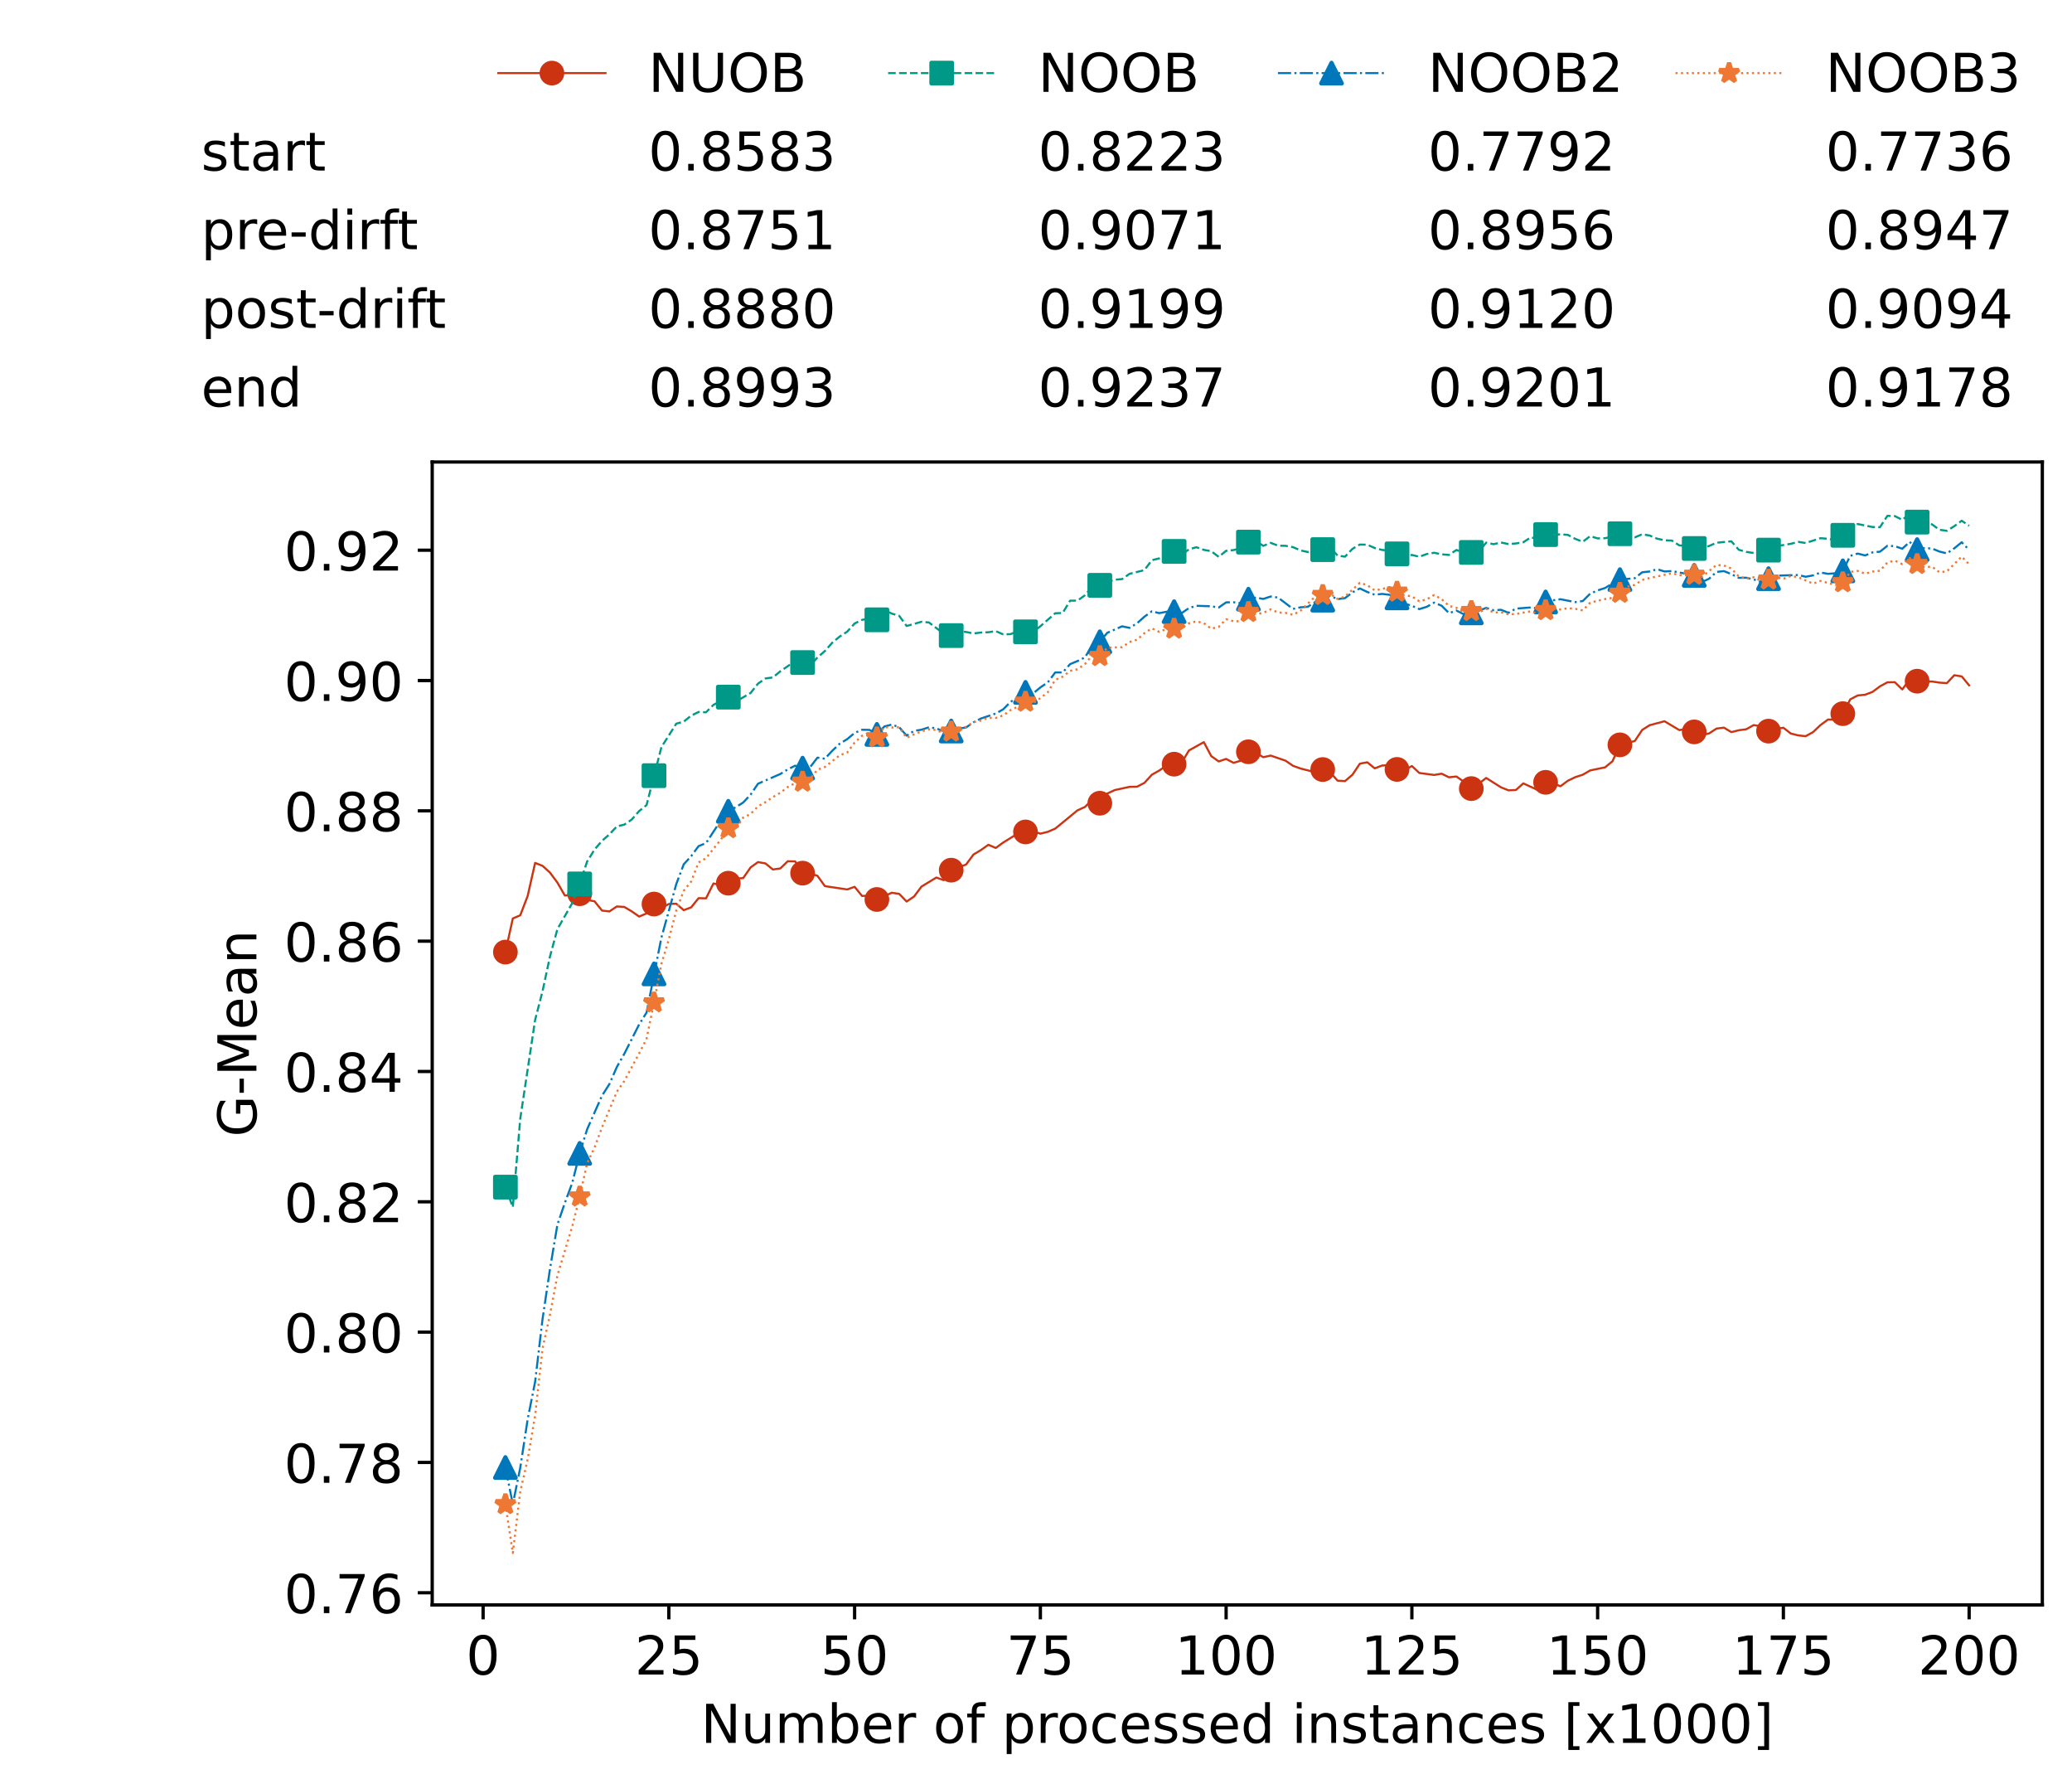 <?xml version="1.0" encoding="utf-8" standalone="no"?>
<!DOCTYPE svg PUBLIC "-//W3C//DTD SVG 1.1//EN"
  "http://www.w3.org/Graphics/SVG/1.1/DTD/svg11.dtd">
<!-- Created with matplotlib (https://matplotlib.org/) -->
<svg height="432.615pt" version="1.1" viewBox="0 0 502.65 432.615" width="502.65pt" xmlns="http://www.w3.org/2000/svg" xmlns:xlink="http://www.w3.org/1999/xlink">
 <defs>
  <style type="text/css">*{stroke-linecap:butt;stroke-linejoin:round;}</style>
 </defs>
 <g id="figure_1">
  <g id="patch_1">
   <path d="M 0 432.615 
L 502.65 432.615 
L 502.65 0 
L 0 0 
z
" style="fill:#ffffff;"/>
  </g>
  <g id="axes_1">
   <g id="patch_2">
    <path d="M 104.85 389.252 
L 495.45 389.252 
L 495.45 112.052 
L 104.85 112.052 
z
" style="fill:#ffffff;"/>
   </g>
   <g id="matplotlib.axis_1">
    <g id="xtick_1">
     <g id="line2d_1">
      <defs>
       <path d="M 0 0 
L 0 3.5 
" id="m70ed032a33" style="stroke:#000000;stroke-width:0.8;"/>
      </defs>
      <g>
       <use style="stroke:#000000;stroke-width:0.8;" x="117.197" xlink:href="#m70ed032a33" y="389.252"/>
      </g>
     </g>
     <g id="text_1">
      <!-- 0 -->
      <g transform="translate(113.061 406.13)scale(0.13 -0.13)">
       <defs>
        <path d="M 31.781 66.406 
Q 24.172 66.406 20.328 58.906 
Q 16.5 51.422 16.5 36.375 
Q 16.5 21.391 20.328 13.891 
Q 24.172 6.391 31.781 6.391 
Q 39.453 6.391 43.281 13.891 
Q 47.125 21.391 47.125 36.375 
Q 47.125 51.422 43.281 58.906 
Q 39.453 66.406 31.781 66.406 
z
M 31.781 74.219 
Q 44.047 74.219 50.516 64.516 
Q 56.984 54.828 56.984 36.375 
Q 56.984 17.969 50.516 8.266 
Q 44.047 -1.422 31.781 -1.422 
Q 19.531 -1.422 13.062 8.266 
Q 6.594 17.969 6.594 36.375 
Q 6.594 54.828 13.062 64.516 
Q 19.531 74.219 31.781 74.219 
z
" id="DejaVuSans-48"/>
       </defs>
       <use xlink:href="#DejaVuSans-48"/>
      </g>
     </g>
    </g>
    <g id="xtick_2">
     <g id="line2d_2">
      <g>
       <use style="stroke:#000000;stroke-width:0.8;" x="162.259" xlink:href="#m70ed032a33" y="389.252"/>
      </g>
     </g>
     <g id="text_2">
      <!-- 25 -->
      <g transform="translate(153.988 406.13)scale(0.13 -0.13)">
       <defs>
        <path d="M 19.188 8.297 
L 53.609 8.297 
L 53.609 0 
L 7.328 0 
L 7.328 8.297 
Q 12.938 14.109 22.625 23.891 
Q 32.328 33.688 34.812 36.531 
Q 39.547 41.844 41.422 45.531 
Q 43.312 49.219 43.312 52.781 
Q 43.312 58.594 39.234 62.25 
Q 35.156 65.922 28.609 65.922 
Q 23.969 65.922 18.812 64.312 
Q 13.672 62.703 7.812 59.422 
L 7.812 69.391 
Q 13.766 71.781 18.938 73 
Q 24.125 74.219 28.422 74.219 
Q 39.75 74.219 46.484 68.547 
Q 53.219 62.891 53.219 53.422 
Q 53.219 48.922 51.531 44.891 
Q 49.859 40.875 45.406 35.406 
Q 44.188 33.984 37.641 27.219 
Q 31.109 20.453 19.188 8.297 
z
" id="DejaVuSans-50"/>
        <path d="M 10.797 72.906 
L 49.516 72.906 
L 49.516 64.594 
L 19.828 64.594 
L 19.828 46.734 
Q 21.969 47.469 24.109 47.828 
Q 26.266 48.188 28.422 48.188 
Q 40.625 48.188 47.75 41.5 
Q 54.891 34.812 54.891 23.391 
Q 54.891 11.625 47.562 5.094 
Q 40.234 -1.422 26.906 -1.422 
Q 22.312 -1.422 17.547 -0.641 
Q 12.797 0.141 7.719 1.703 
L 7.719 11.625 
Q 12.109 9.234 16.797 8.062 
Q 21.484 6.891 26.703 6.891 
Q 35.156 6.891 40.078 11.328 
Q 45.016 15.766 45.016 23.391 
Q 45.016 31 40.078 35.438 
Q 35.156 39.891 26.703 39.891 
Q 22.75 39.891 18.812 39.016 
Q 14.891 38.141 10.797 36.281 
z
" id="DejaVuSans-53"/>
       </defs>
       <use xlink:href="#DejaVuSans-50"/>
       <use x="63.623" xlink:href="#DejaVuSans-53"/>
      </g>
     </g>
    </g>
    <g id="xtick_3">
     <g id="line2d_3">
      <g>
       <use style="stroke:#000000;stroke-width:0.8;" x="207.322" xlink:href="#m70ed032a33" y="389.252"/>
      </g>
     </g>
     <g id="text_3">
      <!-- 50 -->
      <g transform="translate(199.05 406.13)scale(0.13 -0.13)">
       <use xlink:href="#DejaVuSans-53"/>
       <use x="63.623" xlink:href="#DejaVuSans-48"/>
      </g>
     </g>
    </g>
    <g id="xtick_4">
     <g id="line2d_4">
      <g>
       <use style="stroke:#000000;stroke-width:0.8;" x="252.384" xlink:href="#m70ed032a33" y="389.252"/>
      </g>
     </g>
     <g id="text_4">
      <!-- 75 -->
      <g transform="translate(244.113 406.13)scale(0.13 -0.13)">
       <defs>
        <path d="M 8.203 72.906 
L 55.078 72.906 
L 55.078 68.703 
L 28.609 0 
L 18.312 0 
L 43.219 64.594 
L 8.203 64.594 
z
" id="DejaVuSans-55"/>
       </defs>
       <use xlink:href="#DejaVuSans-55"/>
       <use x="63.623" xlink:href="#DejaVuSans-53"/>
      </g>
     </g>
    </g>
    <g id="xtick_5">
     <g id="line2d_5">
      <g>
       <use style="stroke:#000000;stroke-width:0.8;" x="297.446" xlink:href="#m70ed032a33" y="389.252"/>
      </g>
     </g>
     <g id="text_5">
      <!-- 100 -->
      <g transform="translate(285.039 406.13)scale(0.13 -0.13)">
       <defs>
        <path d="M 12.406 8.297 
L 28.516 8.297 
L 28.516 63.922 
L 10.984 60.406 
L 10.984 69.391 
L 28.422 72.906 
L 38.281 72.906 
L 38.281 8.297 
L 54.391 8.297 
L 54.391 0 
L 12.406 0 
z
" id="DejaVuSans-49"/>
       </defs>
       <use xlink:href="#DejaVuSans-49"/>
       <use x="63.623" xlink:href="#DejaVuSans-48"/>
       <use x="127.246" xlink:href="#DejaVuSans-48"/>
      </g>
     </g>
    </g>
    <g id="xtick_6">
     <g id="line2d_6">
      <g>
       <use style="stroke:#000000;stroke-width:0.8;" x="342.509" xlink:href="#m70ed032a33" y="389.252"/>
      </g>
     </g>
     <g id="text_6">
      <!-- 125 -->
      <g transform="translate(330.102 406.13)scale(0.13 -0.13)">
       <use xlink:href="#DejaVuSans-49"/>
       <use x="63.623" xlink:href="#DejaVuSans-50"/>
       <use x="127.246" xlink:href="#DejaVuSans-53"/>
      </g>
     </g>
    </g>
    <g id="xtick_7">
     <g id="line2d_7">
      <g>
       <use style="stroke:#000000;stroke-width:0.8;" x="387.571" xlink:href="#m70ed032a33" y="389.252"/>
      </g>
     </g>
     <g id="text_7">
      <!-- 150 -->
      <g transform="translate(375.164 406.13)scale(0.13 -0.13)">
       <use xlink:href="#DejaVuSans-49"/>
       <use x="63.623" xlink:href="#DejaVuSans-53"/>
       <use x="127.246" xlink:href="#DejaVuSans-48"/>
      </g>
     </g>
    </g>
    <g id="xtick_8">
     <g id="line2d_8">
      <g>
       <use style="stroke:#000000;stroke-width:0.8;" x="432.633" xlink:href="#m70ed032a33" y="389.252"/>
      </g>
     </g>
     <g id="text_8">
      <!-- 175 -->
      <g transform="translate(420.226 406.13)scale(0.13 -0.13)">
       <use xlink:href="#DejaVuSans-49"/>
       <use x="63.623" xlink:href="#DejaVuSans-55"/>
       <use x="127.246" xlink:href="#DejaVuSans-53"/>
      </g>
     </g>
    </g>
    <g id="xtick_9">
     <g id="line2d_9">
      <g>
       <use style="stroke:#000000;stroke-width:0.8;" x="477.695" xlink:href="#m70ed032a33" y="389.252"/>
      </g>
     </g>
     <g id="text_9">
      <!-- 200 -->
      <g transform="translate(465.289 406.13)scale(0.13 -0.13)">
       <use xlink:href="#DejaVuSans-50"/>
       <use x="63.623" xlink:href="#DejaVuSans-48"/>
       <use x="127.246" xlink:href="#DejaVuSans-48"/>
      </g>
     </g>
    </g>
    <g id="text_10">
     <!-- Number of processed instances [x1000] -->
     <g transform="translate(170.025 422.711)scale(0.13 -0.13)">
      <defs>
       <path d="M 9.812 72.906 
L 23.094 72.906 
L 55.422 11.922 
L 55.422 72.906 
L 64.984 72.906 
L 64.984 0 
L 51.703 0 
L 19.391 60.984 
L 19.391 0 
L 9.812 0 
z
" id="DejaVuSans-78"/>
       <path d="M 8.5 21.578 
L 8.5 54.688 
L 17.484 54.688 
L 17.484 21.922 
Q 17.484 14.156 20.5 10.266 
Q 23.531 6.391 29.594 6.391 
Q 36.859 6.391 41.078 11.031 
Q 45.312 15.672 45.312 23.688 
L 45.312 54.688 
L 54.297 54.688 
L 54.297 0 
L 45.312 0 
L 45.312 8.406 
Q 42.047 3.422 37.719 1 
Q 33.406 -1.422 27.688 -1.422 
Q 18.266 -1.422 13.375 4.438 
Q 8.5 10.297 8.5 21.578 
z
M 31.109 56 
z
" id="DejaVuSans-117"/>
       <path d="M 52 44.188 
Q 55.375 50.25 60.062 53.125 
Q 64.75 56 71.094 56 
Q 79.641 56 84.281 50.016 
Q 88.922 44.047 88.922 33.016 
L 88.922 0 
L 79.891 0 
L 79.891 32.719 
Q 79.891 40.578 77.094 44.375 
Q 74.312 48.188 68.609 48.188 
Q 61.625 48.188 57.562 43.547 
Q 53.516 38.922 53.516 30.906 
L 53.516 0 
L 44.484 0 
L 44.484 32.719 
Q 44.484 40.625 41.703 44.406 
Q 38.922 48.188 33.109 48.188 
Q 26.219 48.188 22.156 43.531 
Q 18.109 38.875 18.109 30.906 
L 18.109 0 
L 9.078 0 
L 9.078 54.688 
L 18.109 54.688 
L 18.109 46.188 
Q 21.188 51.219 25.484 53.609 
Q 29.781 56 35.688 56 
Q 41.656 56 45.828 52.969 
Q 50 49.953 52 44.188 
z
" id="DejaVuSans-109"/>
       <path d="M 48.688 27.297 
Q 48.688 37.203 44.609 42.844 
Q 40.531 48.484 33.406 48.484 
Q 26.266 48.484 22.188 42.844 
Q 18.109 37.203 18.109 27.297 
Q 18.109 17.391 22.188 11.75 
Q 26.266 6.109 33.406 6.109 
Q 40.531 6.109 44.609 11.75 
Q 48.688 17.391 48.688 27.297 
z
M 18.109 46.391 
Q 20.953 51.266 25.266 53.625 
Q 29.594 56 35.594 56 
Q 45.562 56 51.781 48.094 
Q 58.016 40.188 58.016 27.297 
Q 58.016 14.406 51.781 6.484 
Q 45.562 -1.422 35.594 -1.422 
Q 29.594 -1.422 25.266 0.953 
Q 20.953 3.328 18.109 8.203 
L 18.109 0 
L 9.078 0 
L 9.078 75.984 
L 18.109 75.984 
z
" id="DejaVuSans-98"/>
       <path d="M 56.203 29.594 
L 56.203 25.203 
L 14.891 25.203 
Q 15.484 15.922 20.484 11.062 
Q 25.484 6.203 34.422 6.203 
Q 39.594 6.203 44.453 7.469 
Q 49.312 8.734 54.109 11.281 
L 54.109 2.781 
Q 49.266 0.734 44.188 -0.344 
Q 39.109 -1.422 33.891 -1.422 
Q 20.797 -1.422 13.156 6.188 
Q 5.516 13.812 5.516 26.812 
Q 5.516 40.234 12.766 48.109 
Q 20.016 56 32.328 56 
Q 43.359 56 49.781 48.891 
Q 56.203 41.797 56.203 29.594 
z
M 47.219 32.234 
Q 47.125 39.594 43.094 43.984 
Q 39.062 48.391 32.422 48.391 
Q 24.906 48.391 20.391 44.141 
Q 15.875 39.891 15.188 32.172 
z
" id="DejaVuSans-101"/>
       <path d="M 41.109 46.297 
Q 39.594 47.172 37.812 47.578 
Q 36.031 48 33.891 48 
Q 26.266 48 22.188 43.047 
Q 18.109 38.094 18.109 28.812 
L 18.109 0 
L 9.078 0 
L 9.078 54.688 
L 18.109 54.688 
L 18.109 46.188 
Q 20.953 51.172 25.484 53.578 
Q 30.031 56 36.531 56 
Q 37.453 56 38.578 55.875 
Q 39.703 55.766 41.062 55.516 
z
" id="DejaVuSans-114"/>
       <path id="DejaVuSans-32"/>
       <path d="M 30.609 48.391 
Q 23.391 48.391 19.188 42.75 
Q 14.984 37.109 14.984 27.297 
Q 14.984 17.484 19.156 11.844 
Q 23.344 6.203 30.609 6.203 
Q 37.797 6.203 41.984 11.859 
Q 46.188 17.531 46.188 27.297 
Q 46.188 37.016 41.984 42.703 
Q 37.797 48.391 30.609 48.391 
z
M 30.609 56 
Q 42.328 56 49.016 48.375 
Q 55.719 40.766 55.719 27.297 
Q 55.719 13.875 49.016 6.219 
Q 42.328 -1.422 30.609 -1.422 
Q 18.844 -1.422 12.172 6.219 
Q 5.516 13.875 5.516 27.297 
Q 5.516 40.766 12.172 48.375 
Q 18.844 56 30.609 56 
z
" id="DejaVuSans-111"/>
       <path d="M 37.109 75.984 
L 37.109 68.5 
L 28.516 68.5 
Q 23.688 68.5 21.797 66.547 
Q 19.922 64.594 19.922 59.516 
L 19.922 54.688 
L 34.719 54.688 
L 34.719 47.703 
L 19.922 47.703 
L 19.922 0 
L 10.891 0 
L 10.891 47.703 
L 2.297 47.703 
L 2.297 54.688 
L 10.891 54.688 
L 10.891 58.5 
Q 10.891 67.625 15.141 71.797 
Q 19.391 75.984 28.609 75.984 
z
" id="DejaVuSans-102"/>
       <path d="M 18.109 8.203 
L 18.109 -20.797 
L 9.078 -20.797 
L 9.078 54.688 
L 18.109 54.688 
L 18.109 46.391 
Q 20.953 51.266 25.266 53.625 
Q 29.594 56 35.594 56 
Q 45.562 56 51.781 48.094 
Q 58.016 40.188 58.016 27.297 
Q 58.016 14.406 51.781 6.484 
Q 45.562 -1.422 35.594 -1.422 
Q 29.594 -1.422 25.266 0.953 
Q 20.953 3.328 18.109 8.203 
z
M 48.688 27.297 
Q 48.688 37.203 44.609 42.844 
Q 40.531 48.484 33.406 48.484 
Q 26.266 48.484 22.188 42.844 
Q 18.109 37.203 18.109 27.297 
Q 18.109 17.391 22.188 11.75 
Q 26.266 6.109 33.406 6.109 
Q 40.531 6.109 44.609 11.75 
Q 48.688 17.391 48.688 27.297 
z
" id="DejaVuSans-112"/>
       <path d="M 48.781 52.594 
L 48.781 44.188 
Q 44.969 46.297 41.141 47.344 
Q 37.312 48.391 33.406 48.391 
Q 24.656 48.391 19.812 42.844 
Q 14.984 37.312 14.984 27.297 
Q 14.984 17.281 19.812 11.734 
Q 24.656 6.203 33.406 6.203 
Q 37.312 6.203 41.141 7.25 
Q 44.969 8.297 48.781 10.406 
L 48.781 2.094 
Q 45.016 0.344 40.984 -0.531 
Q 36.969 -1.422 32.422 -1.422 
Q 20.062 -1.422 12.781 6.344 
Q 5.516 14.109 5.516 27.297 
Q 5.516 40.672 12.859 48.328 
Q 20.219 56 33.016 56 
Q 37.156 56 41.109 55.141 
Q 45.062 54.297 48.781 52.594 
z
" id="DejaVuSans-99"/>
       <path d="M 44.281 53.078 
L 44.281 44.578 
Q 40.484 46.531 36.375 47.5 
Q 32.281 48.484 27.875 48.484 
Q 21.188 48.484 17.844 46.438 
Q 14.5 44.391 14.5 40.281 
Q 14.5 37.156 16.891 35.375 
Q 19.281 33.594 26.516 31.984 
L 29.594 31.297 
Q 39.156 29.25 43.188 25.516 
Q 47.219 21.781 47.219 15.094 
Q 47.219 7.469 41.188 3.016 
Q 35.156 -1.422 24.609 -1.422 
Q 20.219 -1.422 15.453 -0.562 
Q 10.688 0.297 5.422 2 
L 5.422 11.281 
Q 10.406 8.688 15.234 7.391 
Q 20.062 6.109 24.812 6.109 
Q 31.156 6.109 34.562 8.281 
Q 37.984 10.453 37.984 14.406 
Q 37.984 18.062 35.516 20.016 
Q 33.062 21.969 24.703 23.781 
L 21.578 24.516 
Q 13.234 26.266 9.516 29.906 
Q 5.812 33.547 5.812 39.891 
Q 5.812 47.609 11.281 51.797 
Q 16.75 56 26.812 56 
Q 31.781 56 36.172 55.266 
Q 40.578 54.547 44.281 53.078 
z
" id="DejaVuSans-115"/>
       <path d="M 45.406 46.391 
L 45.406 75.984 
L 54.391 75.984 
L 54.391 0 
L 45.406 0 
L 45.406 8.203 
Q 42.578 3.328 38.25 0.953 
Q 33.938 -1.422 27.875 -1.422 
Q 17.969 -1.422 11.734 6.484 
Q 5.516 14.406 5.516 27.297 
Q 5.516 40.188 11.734 48.094 
Q 17.969 56 27.875 56 
Q 33.938 56 38.25 53.625 
Q 42.578 51.266 45.406 46.391 
z
M 14.797 27.297 
Q 14.797 17.391 18.875 11.75 
Q 22.953 6.109 30.078 6.109 
Q 37.203 6.109 41.297 11.75 
Q 45.406 17.391 45.406 27.297 
Q 45.406 37.203 41.297 42.844 
Q 37.203 48.484 30.078 48.484 
Q 22.953 48.484 18.875 42.844 
Q 14.797 37.203 14.797 27.297 
z
" id="DejaVuSans-100"/>
       <path d="M 9.422 54.688 
L 18.406 54.688 
L 18.406 0 
L 9.422 0 
z
M 9.422 75.984 
L 18.406 75.984 
L 18.406 64.594 
L 9.422 64.594 
z
" id="DejaVuSans-105"/>
       <path d="M 54.891 33.016 
L 54.891 0 
L 45.906 0 
L 45.906 32.719 
Q 45.906 40.484 42.875 44.328 
Q 39.844 48.188 33.797 48.188 
Q 26.516 48.188 22.312 43.547 
Q 18.109 38.922 18.109 30.906 
L 18.109 0 
L 9.078 0 
L 9.078 54.688 
L 18.109 54.688 
L 18.109 46.188 
Q 21.344 51.125 25.703 53.562 
Q 30.078 56 35.797 56 
Q 45.219 56 50.047 50.172 
Q 54.891 44.344 54.891 33.016 
z
" id="DejaVuSans-110"/>
       <path d="M 18.312 70.219 
L 18.312 54.688 
L 36.812 54.688 
L 36.812 47.703 
L 18.312 47.703 
L 18.312 18.016 
Q 18.312 11.328 20.141 9.422 
Q 21.969 7.516 27.594 7.516 
L 36.812 7.516 
L 36.812 0 
L 27.594 0 
Q 17.188 0 13.234 3.875 
Q 9.281 7.766 9.281 18.016 
L 9.281 47.703 
L 2.688 47.703 
L 2.688 54.688 
L 9.281 54.688 
L 9.281 70.219 
z
" id="DejaVuSans-116"/>
       <path d="M 34.281 27.484 
Q 23.391 27.484 19.188 25 
Q 14.984 22.516 14.984 16.5 
Q 14.984 11.719 18.141 8.906 
Q 21.297 6.109 26.703 6.109 
Q 34.188 6.109 38.703 11.406 
Q 43.219 16.703 43.219 25.484 
L 43.219 27.484 
z
M 52.203 31.203 
L 52.203 0 
L 43.219 0 
L 43.219 8.297 
Q 40.141 3.328 35.547 0.953 
Q 30.953 -1.422 24.312 -1.422 
Q 15.922 -1.422 10.953 3.297 
Q 6 8.016 6 15.922 
Q 6 25.141 12.172 29.828 
Q 18.359 34.516 30.609 34.516 
L 43.219 34.516 
L 43.219 35.406 
Q 43.219 41.609 39.141 45 
Q 35.062 48.391 27.688 48.391 
Q 23 48.391 18.547 47.266 
Q 14.109 46.141 10.016 43.891 
L 10.016 52.203 
Q 14.938 54.109 19.578 55.047 
Q 24.219 56 28.609 56 
Q 40.484 56 46.344 49.844 
Q 52.203 43.703 52.203 31.203 
z
" id="DejaVuSans-97"/>
       <path d="M 8.594 75.984 
L 29.297 75.984 
L 29.297 69 
L 17.578 69 
L 17.578 -6.203 
L 29.297 -6.203 
L 29.297 -13.188 
L 8.594 -13.188 
z
" id="DejaVuSans-91"/>
       <path d="M 54.891 54.688 
L 35.109 28.078 
L 55.906 0 
L 45.312 0 
L 29.391 21.484 
L 13.484 0 
L 2.875 0 
L 24.125 28.609 
L 4.688 54.688 
L 15.281 54.688 
L 29.781 35.203 
L 44.281 54.688 
z
" id="DejaVuSans-120"/>
       <path d="M 30.422 75.984 
L 30.422 -13.188 
L 9.719 -13.188 
L 9.719 -6.203 
L 21.391 -6.203 
L 21.391 69 
L 9.719 69 
L 9.719 75.984 
z
" id="DejaVuSans-93"/>
      </defs>
      <use xlink:href="#DejaVuSans-78"/>
      <use x="74.805" xlink:href="#DejaVuSans-117"/>
      <use x="138.184" xlink:href="#DejaVuSans-109"/>
      <use x="235.596" xlink:href="#DejaVuSans-98"/>
      <use x="299.072" xlink:href="#DejaVuSans-101"/>
      <use x="360.596" xlink:href="#DejaVuSans-114"/>
      <use x="401.709" xlink:href="#DejaVuSans-32"/>
      <use x="433.496" xlink:href="#DejaVuSans-111"/>
      <use x="494.678" xlink:href="#DejaVuSans-102"/>
      <use x="529.883" xlink:href="#DejaVuSans-32"/>
      <use x="561.67" xlink:href="#DejaVuSans-112"/>
      <use x="625.146" xlink:href="#DejaVuSans-114"/>
      <use x="664.01" xlink:href="#DejaVuSans-111"/>
      <use x="725.191" xlink:href="#DejaVuSans-99"/>
      <use x="780.172" xlink:href="#DejaVuSans-101"/>
      <use x="841.695" xlink:href="#DejaVuSans-115"/>
      <use x="893.795" xlink:href="#DejaVuSans-115"/>
      <use x="945.895" xlink:href="#DejaVuSans-101"/>
      <use x="1007.418" xlink:href="#DejaVuSans-100"/>
      <use x="1070.895" xlink:href="#DejaVuSans-32"/>
      <use x="1102.682" xlink:href="#DejaVuSans-105"/>
      <use x="1130.465" xlink:href="#DejaVuSans-110"/>
      <use x="1193.844" xlink:href="#DejaVuSans-115"/>
      <use x="1245.943" xlink:href="#DejaVuSans-116"/>
      <use x="1285.152" xlink:href="#DejaVuSans-97"/>
      <use x="1346.432" xlink:href="#DejaVuSans-110"/>
      <use x="1409.811" xlink:href="#DejaVuSans-99"/>
      <use x="1464.791" xlink:href="#DejaVuSans-101"/>
      <use x="1526.314" xlink:href="#DejaVuSans-115"/>
      <use x="1578.414" xlink:href="#DejaVuSans-32"/>
      <use x="1610.201" xlink:href="#DejaVuSans-91"/>
      <use x="1649.215" xlink:href="#DejaVuSans-120"/>
      <use x="1708.395" xlink:href="#DejaVuSans-49"/>
      <use x="1772.018" xlink:href="#DejaVuSans-48"/>
      <use x="1835.641" xlink:href="#DejaVuSans-48"/>
      <use x="1899.264" xlink:href="#DejaVuSans-48"/>
      <use x="1962.887" xlink:href="#DejaVuSans-93"/>
     </g>
    </g>
   </g>
   <g id="matplotlib.axis_2">
    <g id="ytick_1">
     <g id="line2d_10">
      <defs>
       <path d="M 0 0 
L -3.5 0 
" id="mc878dec094" style="stroke:#000000;stroke-width:0.8;"/>
      </defs>
      <g>
       <use style="stroke:#000000;stroke-width:0.8;" x="104.85" xlink:href="#mc878dec094" y="386.297"/>
      </g>
     </g>
     <g id="text_11">
      <!-- 0.76 -->
      <g transform="translate(68.905 391.236)scale(0.13 -0.13)">
       <defs>
        <path d="M 10.688 12.406 
L 21 12.406 
L 21 0 
L 10.688 0 
z
" id="DejaVuSans-46"/>
        <path d="M 33.016 40.375 
Q 26.375 40.375 22.484 35.828 
Q 18.609 31.297 18.609 23.391 
Q 18.609 15.531 22.484 10.953 
Q 26.375 6.391 33.016 6.391 
Q 39.656 6.391 43.531 10.953 
Q 47.406 15.531 47.406 23.391 
Q 47.406 31.297 43.531 35.828 
Q 39.656 40.375 33.016 40.375 
z
M 52.594 71.297 
L 52.594 62.312 
Q 48.875 64.062 45.094 64.984 
Q 41.312 65.922 37.594 65.922 
Q 27.828 65.922 22.672 59.328 
Q 17.531 52.734 16.797 39.406 
Q 19.672 43.656 24.016 45.922 
Q 28.375 48.188 33.594 48.188 
Q 44.578 48.188 50.953 41.516 
Q 57.328 34.859 57.328 23.391 
Q 57.328 12.156 50.688 5.359 
Q 44.047 -1.422 33.016 -1.422 
Q 20.359 -1.422 13.672 8.266 
Q 6.984 17.969 6.984 36.375 
Q 6.984 53.656 15.188 63.938 
Q 23.391 74.219 37.203 74.219 
Q 40.922 74.219 44.703 73.484 
Q 48.484 72.75 52.594 71.297 
z
" id="DejaVuSans-54"/>
       </defs>
       <use xlink:href="#DejaVuSans-48"/>
       <use x="63.623" xlink:href="#DejaVuSans-46"/>
       <use x="95.41" xlink:href="#DejaVuSans-55"/>
       <use x="159.033" xlink:href="#DejaVuSans-54"/>
      </g>
     </g>
    </g>
    <g id="ytick_2">
     <g id="line2d_11">
      <g>
       <use style="stroke:#000000;stroke-width:0.8;" x="104.85" xlink:href="#mc878dec094" y="354.69"/>
      </g>
     </g>
     <g id="text_12">
      <!-- 0.78 -->
      <g transform="translate(68.905 359.629)scale(0.13 -0.13)">
       <defs>
        <path d="M 31.781 34.625 
Q 24.75 34.625 20.719 30.859 
Q 16.703 27.094 16.703 20.516 
Q 16.703 13.922 20.719 10.156 
Q 24.75 6.391 31.781 6.391 
Q 38.812 6.391 42.859 10.172 
Q 46.922 13.969 46.922 20.516 
Q 46.922 27.094 42.891 30.859 
Q 38.875 34.625 31.781 34.625 
z
M 21.922 38.812 
Q 15.578 40.375 12.031 44.719 
Q 8.5 49.078 8.5 55.328 
Q 8.5 64.062 14.719 69.141 
Q 20.953 74.219 31.781 74.219 
Q 42.672 74.219 48.875 69.141 
Q 55.078 64.062 55.078 55.328 
Q 55.078 49.078 51.531 44.719 
Q 48 40.375 41.703 38.812 
Q 48.828 37.156 52.797 32.312 
Q 56.781 27.484 56.781 20.516 
Q 56.781 9.906 50.312 4.234 
Q 43.844 -1.422 31.781 -1.422 
Q 19.734 -1.422 13.25 4.234 
Q 6.781 9.906 6.781 20.516 
Q 6.781 27.484 10.781 32.312 
Q 14.797 37.156 21.922 38.812 
z
M 18.312 54.391 
Q 18.312 48.734 21.844 45.562 
Q 25.391 42.391 31.781 42.391 
Q 38.141 42.391 41.719 45.562 
Q 45.312 48.734 45.312 54.391 
Q 45.312 60.062 41.719 63.234 
Q 38.141 66.406 31.781 66.406 
Q 25.391 66.406 21.844 63.234 
Q 18.312 60.062 18.312 54.391 
z
" id="DejaVuSans-56"/>
       </defs>
       <use xlink:href="#DejaVuSans-48"/>
       <use x="63.623" xlink:href="#DejaVuSans-46"/>
       <use x="95.41" xlink:href="#DejaVuSans-55"/>
       <use x="159.033" xlink:href="#DejaVuSans-56"/>
      </g>
     </g>
    </g>
    <g id="ytick_3">
     <g id="line2d_12">
      <g>
       <use style="stroke:#000000;stroke-width:0.8;" x="104.85" xlink:href="#mc878dec094" y="323.084"/>
      </g>
     </g>
     <g id="text_13">
      <!-- 0.80 -->
      <g transform="translate(68.905 328.023)scale(0.13 -0.13)">
       <use xlink:href="#DejaVuSans-48"/>
       <use x="63.623" xlink:href="#DejaVuSans-46"/>
       <use x="95.41" xlink:href="#DejaVuSans-56"/>
       <use x="159.033" xlink:href="#DejaVuSans-48"/>
      </g>
     </g>
    </g>
    <g id="ytick_4">
     <g id="line2d_13">
      <g>
       <use style="stroke:#000000;stroke-width:0.8;" x="104.85" xlink:href="#mc878dec094" y="291.478"/>
      </g>
     </g>
     <g id="text_14">
      <!-- 0.82 -->
      <g transform="translate(68.905 296.417)scale(0.13 -0.13)">
       <use xlink:href="#DejaVuSans-48"/>
       <use x="63.623" xlink:href="#DejaVuSans-46"/>
       <use x="95.41" xlink:href="#DejaVuSans-56"/>
       <use x="159.033" xlink:href="#DejaVuSans-50"/>
      </g>
     </g>
    </g>
    <g id="ytick_5">
     <g id="line2d_14">
      <g>
       <use style="stroke:#000000;stroke-width:0.8;" x="104.85" xlink:href="#mc878dec094" y="259.872"/>
      </g>
     </g>
     <g id="text_15">
      <!-- 0.84 -->
      <g transform="translate(68.905 264.81)scale(0.13 -0.13)">
       <defs>
        <path d="M 37.797 64.312 
L 12.891 25.391 
L 37.797 25.391 
z
M 35.203 72.906 
L 47.609 72.906 
L 47.609 25.391 
L 58.016 25.391 
L 58.016 17.188 
L 47.609 17.188 
L 47.609 0 
L 37.797 0 
L 37.797 17.188 
L 4.891 17.188 
L 4.891 26.703 
z
" id="DejaVuSans-52"/>
       </defs>
       <use xlink:href="#DejaVuSans-48"/>
       <use x="63.623" xlink:href="#DejaVuSans-46"/>
       <use x="95.41" xlink:href="#DejaVuSans-56"/>
       <use x="159.033" xlink:href="#DejaVuSans-52"/>
      </g>
     </g>
    </g>
    <g id="ytick_6">
     <g id="line2d_15">
      <g>
       <use style="stroke:#000000;stroke-width:0.8;" x="104.85" xlink:href="#mc878dec094" y="228.265"/>
      </g>
     </g>
     <g id="text_16">
      <!-- 0.86 -->
      <g transform="translate(68.905 233.204)scale(0.13 -0.13)">
       <use xlink:href="#DejaVuSans-48"/>
       <use x="63.623" xlink:href="#DejaVuSans-46"/>
       <use x="95.41" xlink:href="#DejaVuSans-56"/>
       <use x="159.033" xlink:href="#DejaVuSans-54"/>
      </g>
     </g>
    </g>
    <g id="ytick_7">
     <g id="line2d_16">
      <g>
       <use style="stroke:#000000;stroke-width:0.8;" x="104.85" xlink:href="#mc878dec094" y="196.659"/>
      </g>
     </g>
     <g id="text_17">
      <!-- 0.88 -->
      <g transform="translate(68.905 201.598)scale(0.13 -0.13)">
       <use xlink:href="#DejaVuSans-48"/>
       <use x="63.623" xlink:href="#DejaVuSans-46"/>
       <use x="95.41" xlink:href="#DejaVuSans-56"/>
       <use x="159.033" xlink:href="#DejaVuSans-56"/>
      </g>
     </g>
    </g>
    <g id="ytick_8">
     <g id="line2d_17">
      <g>
       <use style="stroke:#000000;stroke-width:0.8;" x="104.85" xlink:href="#mc878dec094" y="165.053"/>
      </g>
     </g>
     <g id="text_18">
      <!-- 0.90 -->
      <g transform="translate(68.905 169.992)scale(0.13 -0.13)">
       <defs>
        <path d="M 10.984 1.516 
L 10.984 10.5 
Q 14.703 8.734 18.5 7.812 
Q 22.312 6.891 25.984 6.891 
Q 35.75 6.891 40.891 13.453 
Q 46.047 20.016 46.781 33.406 
Q 43.953 29.203 39.594 26.953 
Q 35.25 24.703 29.984 24.703 
Q 19.047 24.703 12.672 31.312 
Q 6.297 37.938 6.297 49.422 
Q 6.297 60.641 12.938 67.422 
Q 19.578 74.219 30.609 74.219 
Q 43.266 74.219 49.922 64.516 
Q 56.594 54.828 56.594 36.375 
Q 56.594 19.141 48.406 8.859 
Q 40.234 -1.422 26.422 -1.422 
Q 22.703 -1.422 18.891 -0.688 
Q 15.094 0.047 10.984 1.516 
z
M 30.609 32.422 
Q 37.25 32.422 41.125 36.953 
Q 45.016 41.5 45.016 49.422 
Q 45.016 57.281 41.125 61.844 
Q 37.25 66.406 30.609 66.406 
Q 23.969 66.406 20.094 61.844 
Q 16.219 57.281 16.219 49.422 
Q 16.219 41.5 20.094 36.953 
Q 23.969 32.422 30.609 32.422 
z
" id="DejaVuSans-57"/>
       </defs>
       <use xlink:href="#DejaVuSans-48"/>
       <use x="63.623" xlink:href="#DejaVuSans-46"/>
       <use x="95.41" xlink:href="#DejaVuSans-57"/>
       <use x="159.033" xlink:href="#DejaVuSans-48"/>
      </g>
     </g>
    </g>
    <g id="ytick_9">
     <g id="line2d_18">
      <g>
       <use style="stroke:#000000;stroke-width:0.8;" x="104.85" xlink:href="#mc878dec094" y="133.446"/>
      </g>
     </g>
     <g id="text_19">
      <!-- 0.92 -->
      <g transform="translate(68.905 138.385)scale(0.13 -0.13)">
       <use xlink:href="#DejaVuSans-48"/>
       <use x="63.623" xlink:href="#DejaVuSans-46"/>
       <use x="95.41" xlink:href="#DejaVuSans-57"/>
       <use x="159.033" xlink:href="#DejaVuSans-50"/>
      </g>
     </g>
    </g>
    <g id="text_20">
     <!-- G-Mean -->
     <g transform="translate(62.201 275.744)rotate(-90)scale(0.13 -0.13)">
      <defs>
       <path d="M 59.516 10.406 
L 59.516 29.984 
L 43.406 29.984 
L 43.406 38.094 
L 69.281 38.094 
L 69.281 6.781 
Q 63.578 2.734 56.688 0.656 
Q 49.812 -1.422 42 -1.422 
Q 24.906 -1.422 15.25 8.562 
Q 5.609 18.562 5.609 36.375 
Q 5.609 54.25 15.25 64.234 
Q 24.906 74.219 42 74.219 
Q 49.125 74.219 55.547 72.453 
Q 61.969 70.703 67.391 67.281 
L 67.391 56.781 
Q 61.922 61.422 55.766 63.766 
Q 49.609 66.109 42.828 66.109 
Q 29.438 66.109 22.719 58.641 
Q 16.016 51.172 16.016 36.375 
Q 16.016 21.625 22.719 14.156 
Q 29.438 6.688 42.828 6.688 
Q 48.047 6.688 52.141 7.594 
Q 56.25 8.5 59.516 10.406 
z
" id="DejaVuSans-71"/>
       <path d="M 4.891 31.391 
L 31.203 31.391 
L 31.203 23.391 
L 4.891 23.391 
z
" id="DejaVuSans-45"/>
       <path d="M 9.812 72.906 
L 24.516 72.906 
L 43.109 23.297 
L 61.812 72.906 
L 76.516 72.906 
L 76.516 0 
L 66.891 0 
L 66.891 64.016 
L 48.094 14.016 
L 38.188 14.016 
L 19.391 64.016 
L 19.391 0 
L 9.812 0 
z
" id="DejaVuSans-77"/>
      </defs>
      <use xlink:href="#DejaVuSans-71"/>
      <use x="77.49" xlink:href="#DejaVuSans-45"/>
      <use x="113.574" xlink:href="#DejaVuSans-77"/>
      <use x="199.854" xlink:href="#DejaVuSans-101"/>
      <use x="261.377" xlink:href="#DejaVuSans-97"/>
      <use x="322.656" xlink:href="#DejaVuSans-110"/>
     </g>
    </g>
   </g>
   <g id="line2d_19"/>
   <g id="line2d_20"/>
   <g id="line2d_21"/>
   <g id="line2d_22"/>
   <g id="line2d_23"/>
   <g id="line2d_24">
    <path clip-path="url(#p5c310b6471)" d="M 122.605 230.914 
L 124.407 222.762 
L 126.21 221.991 
L 128.012 217.281 
L 129.815 209.282 
L 131.617 209.994 
L 133.419 211.638 
L 135.222 214.059 
L 137.024 217.191 
L 138.827 217.041 
L 140.629 216.763 
L 142.432 218.258 
L 144.234 218.596 
L 146.037 220.84 
L 147.839 221.051 
L 149.642 219.846 
L 151.444 219.962 
L 153.247 221.034 
L 155.049 222.296 
L 156.852 221.541 
L 158.654 219.263 
L 160.457 220.207 
L 162.259 219.242 
L 164.062 219.185 
L 165.864 220.747 
L 167.667 220.071 
L 169.469 217.837 
L 171.272 217.88 
L 173.074 214.273 
L 174.877 214.678 
L 176.679 214.207 
L 178.482 213.08 
L 180.284 212.973 
L 182.087 210.383 
L 183.889 209.083 
L 185.692 209.409 
L 187.494 210.882 
L 189.297 210.628 
L 191.099 208.884 
L 192.902 208.917 
L 194.704 211.766 
L 196.507 211.823 
L 198.309 212.414 
L 200.112 214.916 
L 205.519 215.724 
L 207.322 215.085 
L 209.124 217.3 
L 210.927 217.251 
L 212.729 218.153 
L 216.334 216.524 
L 218.137 216.794 
L 219.939 218.655 
L 221.742 217.437 
L 223.544 215.027 
L 227.149 212.834 
L 228.952 213.469 
L 230.754 211.046 
L 234.359 209.679 
L 236.162 207.243 
L 237.964 206.17 
L 239.767 204.893 
L 241.569 205.659 
L 243.372 204.338 
L 246.976 202.11 
L 248.779 201.776 
L 250.581 201.622 
L 252.384 202.192 
L 254.186 201.75 
L 255.989 200.968 
L 261.396 196.528 
L 263.199 195.718 
L 265.001 193.914 
L 266.804 194.811 
L 268.606 192.463 
L 270.409 191.625 
L 274.014 190.838 
L 275.816 190.81 
L 277.619 189.885 
L 279.421 187.905 
L 281.224 186.876 
L 283.026 185.663 
L 286.631 185.028 
L 288.434 182.001 
L 292.039 179.999 
L 293.841 183.379 
L 295.644 184.673 
L 297.446 184.062 
L 299.249 185.015 
L 301.051 184.484 
L 302.854 182.331 
L 304.656 182.586 
L 306.459 183.644 
L 308.261 183.254 
L 311.866 184.494 
L 313.669 185.731 
L 315.471 186.384 
L 319.076 187.294 
L 320.879 186.639 
L 322.681 187.317 
L 324.484 189.334 
L 326.286 189.447 
L 328.089 187.899 
L 329.891 185.219 
L 331.694 184.882 
L 333.496 186.358 
L 335.299 185.663 
L 337.101 185.585 
L 338.904 186.611 
L 340.706 186.809 
L 342.509 185.781 
L 344.311 187.47 
L 347.916 187.956 
L 349.719 187.647 
L 351.521 188.519 
L 353.324 188.331 
L 355.126 189.606 
L 356.928 191.262 
L 358.731 190.081 
L 360.533 188.68 
L 364.138 190.96 
L 365.941 191.681 
L 367.743 191.603 
L 369.546 189.997 
L 373.151 191.656 
L 374.953 189.74 
L 376.756 189.984 
L 378.558 190.689 
L 380.361 189.347 
L 382.163 188.483 
L 383.966 187.894 
L 385.768 186.855 
L 389.373 186.111 
L 391.176 184.63 
L 392.978 180.651 
L 396.583 179.724 
L 398.386 177.031 
L 400.188 175.886 
L 403.793 174.925 
L 407.398 177.075 
L 409.201 176.766 
L 412.806 178.29 
L 414.608 177.879 
L 416.411 176.706 
L 418.213 176.482 
L 420.016 177.569 
L 421.818 177.107 
L 423.621 176.874 
L 425.423 175.856 
L 427.226 176.173 
L 429.028 177.324 
L 430.831 176.786 
L 432.633 176.505 
L 434.436 177.905 
L 436.238 178.36 
L 438.041 178.551 
L 439.843 177.553 
L 441.646 175.845 
L 443.448 174.519 
L 445.251 174.521 
L 447.053 173.086 
L 448.856 169.619 
L 450.658 168.674 
L 452.461 168.499 
L 454.263 167.806 
L 456.066 166.464 
L 457.868 165.485 
L 459.671 165.454 
L 461.473 167.21 
L 463.276 164.804 
L 465.078 165.211 
L 466.881 165.315 
L 468.683 165.287 
L 470.485 165.557 
L 472.288 165.686 
L 474.09 163.765 
L 475.893 164.05 
L 477.695 166.215 
L 477.695 166.215 
" style="fill:none;stroke:#cc3311;stroke-linecap:square;stroke-width:0.5;"/>
    <defs>
     <path d="M 0 2.5 
C 0.663 2.5 1.299 2.237 1.768 1.768 
C 2.237 1.299 2.5 0.663 2.5 0 
C 2.5 -0.663 2.237 -1.299 1.768 -1.768 
C 1.299 -2.237 0.663 -2.5 0 -2.5 
C -0.663 -2.5 -1.299 -2.237 -1.768 -1.768 
C -2.237 -1.299 -2.5 -0.663 -2.5 0 
C -2.5 0.663 -2.237 1.299 -1.768 1.768 
C -1.299 2.237 -0.663 2.5 0 2.5 
z
" id="m1880ae8b5e" style="stroke:#cc3311;"/>
    </defs>
    <g clip-path="url(#p5c310b6471)">
     <use style="fill:#cc3311;stroke:#cc3311;" x="122.605" xlink:href="#m1880ae8b5e" y="230.914"/>
     <use style="fill:#cc3311;stroke:#cc3311;" x="140.629" xlink:href="#m1880ae8b5e" y="216.763"/>
     <use style="fill:#cc3311;stroke:#cc3311;" x="158.654" xlink:href="#m1880ae8b5e" y="219.263"/>
     <use style="fill:#cc3311;stroke:#cc3311;" x="176.679" xlink:href="#m1880ae8b5e" y="214.207"/>
     <use style="fill:#cc3311;stroke:#cc3311;" x="194.704" xlink:href="#m1880ae8b5e" y="211.766"/>
     <use style="fill:#cc3311;stroke:#cc3311;" x="212.729" xlink:href="#m1880ae8b5e" y="218.153"/>
     <use style="fill:#cc3311;stroke:#cc3311;" x="230.754" xlink:href="#m1880ae8b5e" y="211.046"/>
     <use style="fill:#cc3311;stroke:#cc3311;" x="248.779" xlink:href="#m1880ae8b5e" y="201.776"/>
     <use style="fill:#cc3311;stroke:#cc3311;" x="266.804" xlink:href="#m1880ae8b5e" y="194.811"/>
     <use style="fill:#cc3311;stroke:#cc3311;" x="284.829" xlink:href="#m1880ae8b5e" y="185.339"/>
     <use style="fill:#cc3311;stroke:#cc3311;" x="302.854" xlink:href="#m1880ae8b5e" y="182.331"/>
     <use style="fill:#cc3311;stroke:#cc3311;" x="320.879" xlink:href="#m1880ae8b5e" y="186.639"/>
     <use style="fill:#cc3311;stroke:#cc3311;" x="338.904" xlink:href="#m1880ae8b5e" y="186.611"/>
     <use style="fill:#cc3311;stroke:#cc3311;" x="356.928" xlink:href="#m1880ae8b5e" y="191.262"/>
     <use style="fill:#cc3311;stroke:#cc3311;" x="374.953" xlink:href="#m1880ae8b5e" y="189.74"/>
     <use style="fill:#cc3311;stroke:#cc3311;" x="392.978" xlink:href="#m1880ae8b5e" y="180.651"/>
     <use style="fill:#cc3311;stroke:#cc3311;" x="411.003" xlink:href="#m1880ae8b5e" y="177.51"/>
     <use style="fill:#cc3311;stroke:#cc3311;" x="429.028" xlink:href="#m1880ae8b5e" y="177.324"/>
     <use style="fill:#cc3311;stroke:#cc3311;" x="447.053" xlink:href="#m1880ae8b5e" y="173.086"/>
     <use style="fill:#cc3311;stroke:#cc3311;" x="465.078" xlink:href="#m1880ae8b5e" y="165.211"/>
    </g>
   </g>
   <g id="line2d_25"/>
   <g id="line2d_26"/>
   <g id="line2d_27"/>
   <g id="line2d_28"/>
   <g id="line2d_29">
    <path clip-path="url(#p5c310b6471)" d="M 122.605 287.92 
L 124.407 292.782 
L 126.21 271.303 
L 129.815 247.368 
L 131.617 240.394 
L 133.419 231.988 
L 135.222 225.345 
L 138.827 219.026 
L 140.629 214.38 
L 142.432 208.945 
L 144.234 206.038 
L 146.037 203.941 
L 147.839 202.349 
L 149.642 200.43 
L 151.444 199.999 
L 153.247 198.773 
L 155.049 196.712 
L 156.852 195.264 
L 160.457 181.198 
L 164.062 175.507 
L 165.864 175.024 
L 167.667 173.562 
L 169.469 172.683 
L 171.272 172.754 
L 173.074 170.957 
L 176.679 169.074 
L 178.482 170.176 
L 182.087 168.07 
L 183.889 165.798 
L 185.692 164.547 
L 187.494 164.304 
L 189.297 162.811 
L 192.902 160.341 
L 194.704 160.692 
L 196.507 161.388 
L 198.309 159.458 
L 200.112 157.888 
L 201.914 155.867 
L 203.717 154.372 
L 205.519 153.202 
L 207.322 151.215 
L 209.124 150.336 
L 210.927 149.996 
L 212.729 150.327 
L 214.532 147.94 
L 216.334 148.818 
L 218.137 149.358 
L 219.939 151.823 
L 223.544 150.805 
L 225.347 150.969 
L 228.952 153.694 
L 230.754 154.151 
L 232.557 153.042 
L 234.359 153.279 
L 236.162 153.63 
L 237.964 153.41 
L 239.767 153.34 
L 241.569 153.074 
L 243.372 153.859 
L 245.174 153.797 
L 246.976 153.043 
L 250.581 153.346 
L 252.384 151.887 
L 255.989 148.736 
L 257.791 148.673 
L 259.594 145.688 
L 261.396 145.661 
L 263.199 144.375 
L 265.001 142.167 
L 266.804 141.965 
L 268.606 141.126 
L 270.409 140.603 
L 272.211 140.444 
L 274.014 139.176 
L 277.619 138.269 
L 279.421 135.876 
L 281.224 135.422 
L 283.026 134.449 
L 284.829 133.732 
L 286.631 134.535 
L 288.434 133.228 
L 290.236 132.726 
L 292.039 133.357 
L 293.841 133.684 
L 295.644 135.058 
L 297.446 133.589 
L 299.249 133.413 
L 301.051 132.94 
L 302.854 131.476 
L 304.656 131.21 
L 306.459 132.386 
L 308.261 131.658 
L 310.064 132.346 
L 311.866 132.379 
L 313.669 132.704 
L 315.471 133.485 
L 317.274 133.885 
L 320.879 133.302 
L 322.681 132.776 
L 324.484 134.748 
L 326.286 135.008 
L 328.089 133.121 
L 329.891 132.071 
L 331.694 132.115 
L 333.496 132.915 
L 335.299 133.382 
L 337.101 133.551 
L 338.904 134.331 
L 340.706 134.917 
L 342.509 134.595 
L 344.311 135.03 
L 346.114 134.376 
L 347.916 134.064 
L 349.719 134.449 
L 351.521 134.588 
L 353.324 133.381 
L 355.126 134.103 
L 358.731 133.805 
L 360.533 131.606 
L 362.336 131.983 
L 364.138 131.58 
L 365.941 131.95 
L 367.743 131.808 
L 369.546 131.519 
L 371.348 130.316 
L 373.151 130.73 
L 374.953 129.659 
L 376.756 129.688 
L 378.558 129.595 
L 380.361 129.729 
L 382.163 130.698 
L 383.966 131.394 
L 385.768 130.029 
L 387.571 130.575 
L 389.373 130.538 
L 391.176 130.131 
L 392.978 129.449 
L 394.781 129.516 
L 396.583 130.335 
L 398.386 129.576 
L 400.188 129.884 
L 401.991 130.643 
L 403.793 131.033 
L 405.596 131.119 
L 407.398 132.282 
L 409.201 132.354 
L 411.003 133.028 
L 412.806 133.068 
L 414.608 132.416 
L 416.411 131.633 
L 420.016 131.288 
L 421.818 133.339 
L 423.621 133.846 
L 427.226 134.397 
L 430.831 132.487 
L 434.436 131.888 
L 436.238 131.419 
L 438.041 131.703 
L 441.646 130.527 
L 443.448 130.676 
L 445.251 130.983 
L 447.053 129.828 
L 448.856 127.68 
L 450.658 127.094 
L 454.263 127.818 
L 456.066 127.857 
L 457.868 125.11 
L 459.671 125.171 
L 461.473 126.077 
L 463.276 124.652 
L 465.078 126.629 
L 466.881 126.629 
L 468.683 127.176 
L 470.485 128.481 
L 472.288 128.739 
L 474.09 127.618 
L 475.893 126.297 
L 477.695 127.521 
L 477.695 127.521 
" style="fill:none;stroke:#009988;stroke-dasharray:1.85,0.8;stroke-dashoffset:0;stroke-width:0.5;"/>
    <defs>
     <path d="M -2.5 2.5 
L 2.5 2.5 
L 2.5 -2.5 
L -2.5 -2.5 
z
" id="m7ca54c3db4" style="stroke:#009988;stroke-linejoin:miter;"/>
    </defs>
    <g clip-path="url(#p5c310b6471)">
     <use style="fill:#009988;stroke:#009988;stroke-linejoin:miter;" x="122.605" xlink:href="#m7ca54c3db4" y="287.92"/>
     <use style="fill:#009988;stroke:#009988;stroke-linejoin:miter;" x="140.629" xlink:href="#m7ca54c3db4" y="214.38"/>
     <use style="fill:#009988;stroke:#009988;stroke-linejoin:miter;" x="158.654" xlink:href="#m7ca54c3db4" y="188.127"/>
     <use style="fill:#009988;stroke:#009988;stroke-linejoin:miter;" x="176.679" xlink:href="#m7ca54c3db4" y="169.074"/>
     <use style="fill:#009988;stroke:#009988;stroke-linejoin:miter;" x="194.704" xlink:href="#m7ca54c3db4" y="160.692"/>
     <use style="fill:#009988;stroke:#009988;stroke-linejoin:miter;" x="212.729" xlink:href="#m7ca54c3db4" y="150.327"/>
     <use style="fill:#009988;stroke:#009988;stroke-linejoin:miter;" x="230.754" xlink:href="#m7ca54c3db4" y="154.151"/>
     <use style="fill:#009988;stroke:#009988;stroke-linejoin:miter;" x="248.779" xlink:href="#m7ca54c3db4" y="153.239"/>
     <use style="fill:#009988;stroke:#009988;stroke-linejoin:miter;" x="266.804" xlink:href="#m7ca54c3db4" y="141.965"/>
     <use style="fill:#009988;stroke:#009988;stroke-linejoin:miter;" x="284.829" xlink:href="#m7ca54c3db4" y="133.732"/>
     <use style="fill:#009988;stroke:#009988;stroke-linejoin:miter;" x="302.854" xlink:href="#m7ca54c3db4" y="131.476"/>
     <use style="fill:#009988;stroke:#009988;stroke-linejoin:miter;" x="320.879" xlink:href="#m7ca54c3db4" y="133.302"/>
     <use style="fill:#009988;stroke:#009988;stroke-linejoin:miter;" x="338.904" xlink:href="#m7ca54c3db4" y="134.331"/>
     <use style="fill:#009988;stroke:#009988;stroke-linejoin:miter;" x="356.928" xlink:href="#m7ca54c3db4" y="133.98"/>
     <use style="fill:#009988;stroke:#009988;stroke-linejoin:miter;" x="374.953" xlink:href="#m7ca54c3db4" y="129.659"/>
     <use style="fill:#009988;stroke:#009988;stroke-linejoin:miter;" x="392.978" xlink:href="#m7ca54c3db4" y="129.449"/>
     <use style="fill:#009988;stroke:#009988;stroke-linejoin:miter;" x="411.003" xlink:href="#m7ca54c3db4" y="133.028"/>
     <use style="fill:#009988;stroke:#009988;stroke-linejoin:miter;" x="429.028" xlink:href="#m7ca54c3db4" y="133.428"/>
     <use style="fill:#009988;stroke:#009988;stroke-linejoin:miter;" x="447.053" xlink:href="#m7ca54c3db4" y="129.828"/>
     <use style="fill:#009988;stroke:#009988;stroke-linejoin:miter;" x="465.078" xlink:href="#m7ca54c3db4" y="126.629"/>
    </g>
   </g>
   <g id="line2d_30"/>
   <g id="line2d_31"/>
   <g id="line2d_32"/>
   <g id="line2d_33"/>
   <g id="line2d_34">
    <path clip-path="url(#p5c310b6471)" d="M 122.605 355.921 
L 124.407 364.809 
L 126.21 355.972 
L 128.012 344.193 
L 129.815 335.136 
L 131.617 319.904 
L 133.419 307.801 
L 135.222 297.026 
L 137.024 291.746 
L 138.827 286.885 
L 140.629 279.734 
L 142.432 273.897 
L 146.037 265.744 
L 147.839 262.924 
L 149.642 258.783 
L 151.444 255.595 
L 155.049 248.465 
L 156.852 245.572 
L 160.457 227.39 
L 164.062 214.408 
L 165.864 209.627 
L 167.667 207.654 
L 169.469 205.218 
L 171.272 204.473 
L 174.877 198.973 
L 176.679 196.766 
L 178.482 195.776 
L 180.284 194.645 
L 182.087 192.723 
L 183.889 190.076 
L 189.297 187.72 
L 191.099 186.6 
L 192.902 185.703 
L 194.704 186.302 
L 196.507 186.081 
L 198.309 183.758 
L 200.112 184.014 
L 201.914 182.071 
L 203.717 180.362 
L 205.519 179.267 
L 207.322 177.763 
L 209.124 176.992 
L 210.927 177.023 
L 212.729 178.114 
L 214.532 176.199 
L 216.334 175.725 
L 218.137 176.373 
L 219.939 178.414 
L 221.742 177.265 
L 223.544 176.982 
L 225.347 176.389 
L 227.149 176.665 
L 228.952 177.373 
L 230.754 177.295 
L 232.557 176.719 
L 234.359 176.431 
L 236.162 175.191 
L 237.964 174.27 
L 241.569 173.051 
L 243.372 172.03 
L 245.174 170.216 
L 248.779 167.925 
L 250.581 168.216 
L 252.384 166.722 
L 254.186 165.496 
L 255.989 163.094 
L 257.791 163.091 
L 259.594 161.077 
L 261.396 160.323 
L 263.199 159.443 
L 265.001 156.444 
L 266.804 155.654 
L 268.606 153.48 
L 272.211 151.905 
L 274.014 152.281 
L 275.816 151.185 
L 277.619 149.572 
L 279.421 148.265 
L 281.224 148.705 
L 283.026 148.367 
L 284.829 148.356 
L 286.631 148.721 
L 288.434 147.479 
L 290.236 146.925 
L 293.841 147.044 
L 295.644 147.351 
L 297.446 146.094 
L 299.249 146.067 
L 301.051 146.302 
L 302.854 145.324 
L 304.656 144.937 
L 306.459 145.264 
L 308.261 144.666 
L 310.064 144.939 
L 313.669 147.684 
L 315.471 147.299 
L 317.274 147.154 
L 319.076 146.011 
L 320.879 145.554 
L 322.681 144.493 
L 324.484 145.316 
L 326.286 145.064 
L 328.089 143.674 
L 329.891 142.717 
L 331.694 143.574 
L 333.496 144.246 
L 335.299 144.045 
L 337.101 144.26 
L 338.904 145.005 
L 340.706 146.411 
L 342.509 146.913 
L 344.311 147.731 
L 346.114 147.172 
L 347.916 146.155 
L 349.719 146.905 
L 351.521 148.704 
L 353.324 148.082 
L 355.126 148.985 
L 356.928 148.636 
L 358.731 148.132 
L 360.533 147.43 
L 362.336 148.01 
L 364.138 147.893 
L 365.941 148.622 
L 367.743 147.607 
L 371.348 147.336 
L 373.151 147.559 
L 374.953 145.991 
L 376.756 145.596 
L 378.558 145.334 
L 382.163 146.031 
L 383.966 145.773 
L 385.768 143.985 
L 387.571 143.196 
L 389.373 142.617 
L 391.176 141.501 
L 392.978 140.584 
L 396.583 140.229 
L 398.386 138.796 
L 400.188 138.607 
L 401.991 138.047 
L 403.793 138.602 
L 405.596 138.498 
L 411.003 139.551 
L 412.806 141.207 
L 414.608 140.363 
L 416.411 138.711 
L 418.213 138.515 
L 420.016 139.243 
L 421.818 140.149 
L 423.621 140.12 
L 425.423 140.524 
L 427.226 141.169 
L 430.831 139.62 
L 436.238 139.455 
L 438.041 139.881 
L 439.843 139.552 
L 441.646 138.853 
L 443.448 139.172 
L 445.251 139.038 
L 447.053 138.446 
L 448.856 134.812 
L 450.658 134.265 
L 452.461 134.716 
L 454.263 133.969 
L 456.066 133.8 
L 457.868 132.375 
L 459.671 132.457 
L 461.473 133.089 
L 463.276 131.417 
L 465.078 133.298 
L 466.881 132.932 
L 468.683 133.023 
L 470.485 133.768 
L 472.288 134.218 
L 474.09 132.99 
L 475.893 131.521 
L 477.695 133.363 
L 477.695 133.363 
" style="fill:none;stroke:#0077bb;stroke-dasharray:3.2,0.8,0.5,0.8;stroke-dashoffset:0;stroke-width:0.5;"/>
    <defs>
     <path d="M 0 -2.5 
L -2.5 2.5 
L 2.5 2.5 
z
" id="m5eb5d57f79" style="stroke:#0077bb;stroke-linejoin:miter;"/>
    </defs>
    <g clip-path="url(#p5c310b6471)">
     <use style="fill:#0077bb;stroke:#0077bb;stroke-linejoin:miter;" x="122.605" xlink:href="#m5eb5d57f79" y="355.921"/>
     <use style="fill:#0077bb;stroke:#0077bb;stroke-linejoin:miter;" x="140.629" xlink:href="#m5eb5d57f79" y="279.734"/>
     <use style="fill:#0077bb;stroke:#0077bb;stroke-linejoin:miter;" x="158.654" xlink:href="#m5eb5d57f79" y="236.195"/>
     <use style="fill:#0077bb;stroke:#0077bb;stroke-linejoin:miter;" x="176.679" xlink:href="#m5eb5d57f79" y="196.766"/>
     <use style="fill:#0077bb;stroke:#0077bb;stroke-linejoin:miter;" x="194.704" xlink:href="#m5eb5d57f79" y="186.302"/>
     <use style="fill:#0077bb;stroke:#0077bb;stroke-linejoin:miter;" x="212.729" xlink:href="#m5eb5d57f79" y="178.114"/>
     <use style="fill:#0077bb;stroke:#0077bb;stroke-linejoin:miter;" x="230.754" xlink:href="#m5eb5d57f79" y="177.295"/>
     <use style="fill:#0077bb;stroke:#0077bb;stroke-linejoin:miter;" x="248.779" xlink:href="#m5eb5d57f79" y="167.925"/>
     <use style="fill:#0077bb;stroke:#0077bb;stroke-linejoin:miter;" x="266.804" xlink:href="#m5eb5d57f79" y="155.654"/>
     <use style="fill:#0077bb;stroke:#0077bb;stroke-linejoin:miter;" x="284.829" xlink:href="#m5eb5d57f79" y="148.356"/>
     <use style="fill:#0077bb;stroke:#0077bb;stroke-linejoin:miter;" x="302.854" xlink:href="#m5eb5d57f79" y="145.324"/>
     <use style="fill:#0077bb;stroke:#0077bb;stroke-linejoin:miter;" x="320.879" xlink:href="#m5eb5d57f79" y="145.554"/>
     <use style="fill:#0077bb;stroke:#0077bb;stroke-linejoin:miter;" x="338.904" xlink:href="#m5eb5d57f79" y="145.005"/>
     <use style="fill:#0077bb;stroke:#0077bb;stroke-linejoin:miter;" x="356.928" xlink:href="#m5eb5d57f79" y="148.636"/>
     <use style="fill:#0077bb;stroke:#0077bb;stroke-linejoin:miter;" x="374.953" xlink:href="#m5eb5d57f79" y="145.991"/>
     <use style="fill:#0077bb;stroke:#0077bb;stroke-linejoin:miter;" x="392.978" xlink:href="#m5eb5d57f79" y="140.584"/>
     <use style="fill:#0077bb;stroke:#0077bb;stroke-linejoin:miter;" x="411.003" xlink:href="#m5eb5d57f79" y="139.551"/>
     <use style="fill:#0077bb;stroke:#0077bb;stroke-linejoin:miter;" x="429.028" xlink:href="#m5eb5d57f79" y="140.348"/>
     <use style="fill:#0077bb;stroke:#0077bb;stroke-linejoin:miter;" x="447.053" xlink:href="#m5eb5d57f79" y="138.446"/>
     <use style="fill:#0077bb;stroke:#0077bb;stroke-linejoin:miter;" x="465.078" xlink:href="#m5eb5d57f79" y="133.298"/>
    </g>
   </g>
   <g id="line2d_35"/>
   <g id="line2d_36"/>
   <g id="line2d_37"/>
   <g id="line2d_38"/>
   <g id="line2d_39">
    <path clip-path="url(#p5c310b6471)" d="M 122.605 364.845 
L 124.407 376.652 
L 126.21 361.766 
L 128.012 353.929 
L 129.815 343.317 
L 131.617 327.07 
L 133.419 318.87 
L 135.222 309.349 
L 138.827 297.435 
L 140.629 290.225 
L 142.432 282.123 
L 144.234 278.303 
L 146.037 273.458 
L 149.642 264.782 
L 151.444 262.192 
L 155.049 255.494 
L 156.852 251.951 
L 158.654 243.144 
L 160.457 233.756 
L 162.259 227.787 
L 164.062 220.847 
L 165.864 216.041 
L 167.667 213.806 
L 169.469 209.163 
L 171.272 208.136 
L 174.877 203.612 
L 176.679 200.901 
L 178.482 201.032 
L 180.284 198.297 
L 182.087 197.412 
L 183.889 195.563 
L 185.692 194.547 
L 187.494 193.321 
L 189.297 192.283 
L 191.099 190.872 
L 192.902 189.932 
L 194.704 189.612 
L 196.507 188.896 
L 198.309 186.679 
L 200.112 186.017 
L 203.717 183.177 
L 205.519 182.515 
L 207.322 180.09 
L 209.124 178.444 
L 210.927 177.596 
L 212.729 178.846 
L 214.532 176.34 
L 216.334 176.449 
L 218.137 176.384 
L 219.939 178.951 
L 221.742 178.101 
L 223.544 177.394 
L 225.347 176.88 
L 227.149 177.059 
L 228.952 177.886 
L 230.754 177.467 
L 234.359 176.282 
L 236.162 175.127 
L 237.964 174.763 
L 239.767 174.067 
L 241.569 174.133 
L 243.372 173.499 
L 245.174 172.207 
L 246.976 171.372 
L 248.779 170.216 
L 250.581 170.572 
L 252.384 169.316 
L 254.186 167.907 
L 255.989 164.879 
L 257.791 164.125 
L 259.594 162.703 
L 261.396 162.329 
L 263.199 161.034 
L 265.001 158.883 
L 266.804 159.147 
L 268.606 157.088 
L 272.211 156.961 
L 274.014 155.716 
L 275.816 155.161 
L 277.619 153.577 
L 279.421 152.404 
L 281.224 153.241 
L 283.026 152.521 
L 286.631 152.397 
L 288.434 151.167 
L 290.236 150.694 
L 292.039 151.15 
L 293.841 152.474 
L 295.644 152.042 
L 297.446 150.173 
L 299.249 150.684 
L 301.051 150.676 
L 302.854 148.466 
L 304.656 148.93 
L 306.459 148.635 
L 308.261 147.787 
L 310.064 148.551 
L 311.866 148.653 
L 313.669 149.115 
L 315.471 148.123 
L 319.076 144.656 
L 322.681 144.016 
L 324.484 145.265 
L 326.286 144.694 
L 329.891 141.358 
L 331.694 141.943 
L 333.496 143.18 
L 335.299 142.859 
L 337.101 142.359 
L 338.904 143.525 
L 340.706 144.374 
L 342.509 144.638 
L 344.311 145.82 
L 346.114 145.365 
L 347.916 144.309 
L 349.719 145.288 
L 351.521 146.958 
L 353.324 147.41 
L 355.126 148.626 
L 356.928 148.238 
L 358.731 148.553 
L 360.533 147.652 
L 362.336 148.551 
L 364.138 148.499 
L 365.941 149.003 
L 367.743 148.926 
L 371.348 148.257 
L 373.151 148.905 
L 374.953 148.006 
L 376.756 147.562 
L 378.558 147.827 
L 380.361 147.497 
L 382.163 147.66 
L 383.966 148.043 
L 385.768 146.16 
L 389.373 145.287 
L 391.176 145.001 
L 392.978 143.802 
L 394.781 142.269 
L 396.583 141.858 
L 398.386 140.659 
L 400.188 140.185 
L 405.596 139.053 
L 407.398 139.483 
L 409.201 139.53 
L 411.003 139.429 
L 412.806 139.979 
L 416.411 137.02 
L 418.213 137.161 
L 420.016 137.888 
L 421.818 139.802 
L 423.621 140.304 
L 425.423 140.011 
L 427.226 140.892 
L 429.028 140.591 
L 430.831 140.004 
L 432.633 140.394 
L 434.436 139.699 
L 436.238 139.993 
L 439.843 141.555 
L 441.646 140.891 
L 445.251 141.871 
L 447.053 141.244 
L 448.856 138.714 
L 450.658 138.462 
L 452.461 139.147 
L 454.263 138.631 
L 456.066 138.416 
L 457.868 136.419 
L 459.671 135.97 
L 461.473 136.829 
L 463.276 135.326 
L 465.078 136.828 
L 466.881 137.564 
L 468.683 137.417 
L 470.485 138.788 
L 472.288 138.585 
L 475.893 134.998 
L 477.695 136.853 
L 477.695 136.853 
" style="fill:none;stroke:#ee7733;stroke-dasharray:0.5,0.825;stroke-dashoffset:0;stroke-width:0.5;"/>
    <defs>
     <path d="M 0 -2.5 
L -0.561 -0.773 
L -2.378 -0.773 
L -0.908 0.295 
L -1.469 2.023 
L -0 0.955 
L 1.469 2.023 
L 0.908 0.295 
L 2.378 -0.773 
L 0.561 -0.773 
z
" id="meca7f372c3" style="stroke:#ee7733;stroke-linejoin:bevel;"/>
    </defs>
    <g clip-path="url(#p5c310b6471)">
     <use style="fill:#ee7733;stroke:#ee7733;stroke-linejoin:bevel;" x="122.605" xlink:href="#meca7f372c3" y="364.845"/>
     <use style="fill:#ee7733;stroke:#ee7733;stroke-linejoin:bevel;" x="140.629" xlink:href="#meca7f372c3" y="290.225"/>
     <use style="fill:#ee7733;stroke:#ee7733;stroke-linejoin:bevel;" x="158.654" xlink:href="#meca7f372c3" y="243.144"/>
     <use style="fill:#ee7733;stroke:#ee7733;stroke-linejoin:bevel;" x="176.679" xlink:href="#meca7f372c3" y="200.901"/>
     <use style="fill:#ee7733;stroke:#ee7733;stroke-linejoin:bevel;" x="194.704" xlink:href="#meca7f372c3" y="189.612"/>
     <use style="fill:#ee7733;stroke:#ee7733;stroke-linejoin:bevel;" x="212.729" xlink:href="#meca7f372c3" y="178.846"/>
     <use style="fill:#ee7733;stroke:#ee7733;stroke-linejoin:bevel;" x="230.754" xlink:href="#meca7f372c3" y="177.467"/>
     <use style="fill:#ee7733;stroke:#ee7733;stroke-linejoin:bevel;" x="248.779" xlink:href="#meca7f372c3" y="170.216"/>
     <use style="fill:#ee7733;stroke:#ee7733;stroke-linejoin:bevel;" x="266.804" xlink:href="#meca7f372c3" y="159.147"/>
     <use style="fill:#ee7733;stroke:#ee7733;stroke-linejoin:bevel;" x="284.829" xlink:href="#meca7f372c3" y="152.493"/>
     <use style="fill:#ee7733;stroke:#ee7733;stroke-linejoin:bevel;" x="302.854" xlink:href="#meca7f372c3" y="148.466"/>
     <use style="fill:#ee7733;stroke:#ee7733;stroke-linejoin:bevel;" x="320.879" xlink:href="#meca7f372c3" y="144.329"/>
     <use style="fill:#ee7733;stroke:#ee7733;stroke-linejoin:bevel;" x="338.904" xlink:href="#meca7f372c3" y="143.525"/>
     <use style="fill:#ee7733;stroke:#ee7733;stroke-linejoin:bevel;" x="356.928" xlink:href="#meca7f372c3" y="148.238"/>
     <use style="fill:#ee7733;stroke:#ee7733;stroke-linejoin:bevel;" x="374.953" xlink:href="#meca7f372c3" y="148.006"/>
     <use style="fill:#ee7733;stroke:#ee7733;stroke-linejoin:bevel;" x="392.978" xlink:href="#meca7f372c3" y="143.802"/>
     <use style="fill:#ee7733;stroke:#ee7733;stroke-linejoin:bevel;" x="411.003" xlink:href="#meca7f372c3" y="139.429"/>
     <use style="fill:#ee7733;stroke:#ee7733;stroke-linejoin:bevel;" x="429.028" xlink:href="#meca7f372c3" y="140.591"/>
     <use style="fill:#ee7733;stroke:#ee7733;stroke-linejoin:bevel;" x="447.053" xlink:href="#meca7f372c3" y="141.244"/>
     <use style="fill:#ee7733;stroke:#ee7733;stroke-linejoin:bevel;" x="465.078" xlink:href="#meca7f372c3" y="136.828"/>
    </g>
   </g>
   <g id="line2d_40"/>
   <g id="line2d_41"/>
   <g id="line2d_42"/>
   <g id="line2d_43"/>
   <g id="patch_3">
    <path d="M 104.85 389.252 
L 104.85 112.052 
" style="fill:none;stroke:#000000;stroke-linecap:square;stroke-linejoin:miter;stroke-width:0.8;"/>
   </g>
   <g id="patch_4">
    <path d="M 495.45 389.252 
L 495.45 112.052 
" style="fill:none;stroke:#000000;stroke-linecap:square;stroke-linejoin:miter;stroke-width:0.8;"/>
   </g>
   <g id="patch_5">
    <path d="M 104.85 389.252 
L 495.45 389.252 
" style="fill:none;stroke:#000000;stroke-linecap:square;stroke-linejoin:miter;stroke-width:0.8;"/>
   </g>
   <g id="patch_6">
    <path d="M 104.85 112.052 
L 495.45 112.052 
" style="fill:none;stroke:#000000;stroke-linecap:square;stroke-linejoin:miter;stroke-width:0.8;"/>
   </g>
   <g id="legend_1">
    <g id="line2d_44"/>
    <g id="line2d_45"/>
    <g id="text_21">
     <!--   -->
     <g transform="translate(48.8 22.278)scale(0.13 -0.13)">
      <use xlink:href="#DejaVuSans-32"/>
     </g>
    </g>
    <g id="line2d_46"/>
    <g id="line2d_47"/>
    <g id="text_22">
     <!-- start -->
     <g transform="translate(48.8 41.36)scale(0.13 -0.13)">
      <use xlink:href="#DejaVuSans-115"/>
      <use x="52.1" xlink:href="#DejaVuSans-116"/>
      <use x="91.309" xlink:href="#DejaVuSans-97"/>
      <use x="152.588" xlink:href="#DejaVuSans-114"/>
      <use x="193.701" xlink:href="#DejaVuSans-116"/>
     </g>
    </g>
    <g id="line2d_48"/>
    <g id="line2d_49"/>
    <g id="text_23">
     <!-- pre-dirft -->
     <g transform="translate(48.8 60.441)scale(0.13 -0.13)">
      <use xlink:href="#DejaVuSans-112"/>
      <use x="63.477" xlink:href="#DejaVuSans-114"/>
      <use x="102.34" xlink:href="#DejaVuSans-101"/>
      <use x="163.863" xlink:href="#DejaVuSans-45"/>
      <use x="199.947" xlink:href="#DejaVuSans-100"/>
      <use x="263.424" xlink:href="#DejaVuSans-105"/>
      <use x="291.207" xlink:href="#DejaVuSans-114"/>
      <use x="332.32" xlink:href="#DejaVuSans-102"/>
      <use x="365.775" xlink:href="#DejaVuSans-116"/>
     </g>
    </g>
    <g id="line2d_50"/>
    <g id="line2d_51"/>
    <g id="text_24">
     <!-- post-drift -->
     <g transform="translate(48.8 79.523)scale(0.13 -0.13)">
      <use xlink:href="#DejaVuSans-112"/>
      <use x="63.477" xlink:href="#DejaVuSans-111"/>
      <use x="124.658" xlink:href="#DejaVuSans-115"/>
      <use x="176.758" xlink:href="#DejaVuSans-116"/>
      <use x="215.967" xlink:href="#DejaVuSans-45"/>
      <use x="252.051" xlink:href="#DejaVuSans-100"/>
      <use x="315.527" xlink:href="#DejaVuSans-114"/>
      <use x="356.641" xlink:href="#DejaVuSans-105"/>
      <use x="384.424" xlink:href="#DejaVuSans-102"/>
      <use x="417.879" xlink:href="#DejaVuSans-116"/>
     </g>
    </g>
    <g id="line2d_52"/>
    <g id="line2d_53"/>
    <g id="text_25">
     <!-- end -->
     <g transform="translate(48.8 98.604)scale(0.13 -0.13)">
      <use xlink:href="#DejaVuSans-101"/>
      <use x="61.523" xlink:href="#DejaVuSans-110"/>
      <use x="124.902" xlink:href="#DejaVuSans-100"/>
     </g>
    </g>
    <g id="line2d_54">
     <path d="M 120.892 17.728 
L 146.892 17.728 
" style="fill:none;stroke:#cc3311;stroke-linecap:square;stroke-width:0.5;"/>
    </g>
    <g id="line2d_55">
     <g>
      <use style="fill:#cc3311;stroke:#cc3311;" x="133.892" xlink:href="#m1880ae8b5e" y="17.728"/>
     </g>
    </g>
    <g id="text_26">
     <!-- NUOB -->
     <g transform="translate(157.292 22.278)scale(0.13 -0.13)">
      <defs>
       <path d="M 8.688 72.906 
L 18.609 72.906 
L 18.609 28.609 
Q 18.609 16.891 22.844 11.734 
Q 27.094 6.594 36.625 6.594 
Q 46.094 6.594 50.344 11.734 
Q 54.594 16.891 54.594 28.609 
L 54.594 72.906 
L 64.5 72.906 
L 64.5 27.391 
Q 64.5 13.141 57.438 5.859 
Q 50.391 -1.422 36.625 -1.422 
Q 22.797 -1.422 15.734 5.859 
Q 8.688 13.141 8.688 27.391 
z
" id="DejaVuSans-85"/>
       <path d="M 39.406 66.219 
Q 28.656 66.219 22.328 58.203 
Q 16.016 50.203 16.016 36.375 
Q 16.016 22.609 22.328 14.594 
Q 28.656 6.594 39.406 6.594 
Q 50.141 6.594 56.422 14.594 
Q 62.703 22.609 62.703 36.375 
Q 62.703 50.203 56.422 58.203 
Q 50.141 66.219 39.406 66.219 
z
M 39.406 74.219 
Q 54.734 74.219 63.906 63.938 
Q 73.094 53.656 73.094 36.375 
Q 73.094 19.141 63.906 8.859 
Q 54.734 -1.422 39.406 -1.422 
Q 24.031 -1.422 14.812 8.828 
Q 5.609 19.094 5.609 36.375 
Q 5.609 53.656 14.812 63.938 
Q 24.031 74.219 39.406 74.219 
z
" id="DejaVuSans-79"/>
       <path d="M 19.672 34.812 
L 19.672 8.109 
L 35.5 8.109 
Q 43.453 8.109 47.281 11.406 
Q 51.125 14.703 51.125 21.484 
Q 51.125 28.328 47.281 31.562 
Q 43.453 34.812 35.5 34.812 
z
M 19.672 64.797 
L 19.672 42.828 
L 34.281 42.828 
Q 41.5 42.828 45.031 45.531 
Q 48.578 48.25 48.578 53.812 
Q 48.578 59.328 45.031 62.062 
Q 41.5 64.797 34.281 64.797 
z
M 9.812 72.906 
L 35.016 72.906 
Q 46.297 72.906 52.391 68.219 
Q 58.5 63.531 58.5 54.891 
Q 58.5 48.188 55.375 44.234 
Q 52.25 40.281 46.188 39.312 
Q 53.469 37.75 57.5 32.781 
Q 61.531 27.828 61.531 20.406 
Q 61.531 10.641 54.891 5.312 
Q 48.25 0 35.984 0 
L 9.812 0 
z
" id="DejaVuSans-66"/>
      </defs>
      <use xlink:href="#DejaVuSans-78"/>
      <use x="74.805" xlink:href="#DejaVuSans-85"/>
      <use x="147.998" xlink:href="#DejaVuSans-79"/>
      <use x="226.709" xlink:href="#DejaVuSans-66"/>
     </g>
    </g>
    <g id="line2d_56"/>
    <g id="line2d_57"/>
    <g id="text_27">
     <!-- 0.8583 -->
     <g transform="translate(157.292 41.36)scale(0.13 -0.13)">
      <defs>
       <path d="M 40.578 39.312 
Q 47.656 37.797 51.625 33 
Q 55.609 28.219 55.609 21.188 
Q 55.609 10.406 48.188 4.484 
Q 40.766 -1.422 27.094 -1.422 
Q 22.516 -1.422 17.656 -0.516 
Q 12.797 0.391 7.625 2.203 
L 7.625 11.719 
Q 11.719 9.328 16.594 8.109 
Q 21.484 6.891 26.812 6.891 
Q 36.078 6.891 40.938 10.547 
Q 45.797 14.203 45.797 21.188 
Q 45.797 27.641 41.281 31.266 
Q 36.766 34.906 28.719 34.906 
L 20.219 34.906 
L 20.219 43.016 
L 29.109 43.016 
Q 36.375 43.016 40.234 45.922 
Q 44.094 48.828 44.094 54.297 
Q 44.094 59.906 40.109 62.906 
Q 36.141 65.922 28.719 65.922 
Q 24.656 65.922 20.016 65.031 
Q 15.375 64.156 9.812 62.312 
L 9.812 71.094 
Q 15.438 72.656 20.344 73.438 
Q 25.25 74.219 29.594 74.219 
Q 40.828 74.219 47.359 69.109 
Q 53.906 64.016 53.906 55.328 
Q 53.906 49.266 50.438 45.094 
Q 46.969 40.922 40.578 39.312 
z
" id="DejaVuSans-51"/>
      </defs>
      <use xlink:href="#DejaVuSans-48"/>
      <use x="63.623" xlink:href="#DejaVuSans-46"/>
      <use x="95.41" xlink:href="#DejaVuSans-56"/>
      <use x="159.033" xlink:href="#DejaVuSans-53"/>
      <use x="222.656" xlink:href="#DejaVuSans-56"/>
      <use x="286.279" xlink:href="#DejaVuSans-51"/>
     </g>
    </g>
    <g id="line2d_58"/>
    <g id="line2d_59"/>
    <g id="text_28">
     <!-- 0.8751 -->
     <g transform="translate(157.292 60.441)scale(0.13 -0.13)">
      <use xlink:href="#DejaVuSans-48"/>
      <use x="63.623" xlink:href="#DejaVuSans-46"/>
      <use x="95.41" xlink:href="#DejaVuSans-56"/>
      <use x="159.033" xlink:href="#DejaVuSans-55"/>
      <use x="222.656" xlink:href="#DejaVuSans-53"/>
      <use x="286.279" xlink:href="#DejaVuSans-49"/>
     </g>
    </g>
    <g id="line2d_60"/>
    <g id="line2d_61"/>
    <g id="text_29">
     <!-- 0.8880 -->
     <g transform="translate(157.292 79.523)scale(0.13 -0.13)">
      <use xlink:href="#DejaVuSans-48"/>
      <use x="63.623" xlink:href="#DejaVuSans-46"/>
      <use x="95.41" xlink:href="#DejaVuSans-56"/>
      <use x="159.033" xlink:href="#DejaVuSans-56"/>
      <use x="222.656" xlink:href="#DejaVuSans-56"/>
      <use x="286.279" xlink:href="#DejaVuSans-48"/>
     </g>
    </g>
    <g id="line2d_62"/>
    <g id="line2d_63"/>
    <g id="text_30">
     <!-- 0.8993 -->
     <g transform="translate(157.292 98.604)scale(0.13 -0.13)">
      <use xlink:href="#DejaVuSans-48"/>
      <use x="63.623" xlink:href="#DejaVuSans-46"/>
      <use x="95.41" xlink:href="#DejaVuSans-56"/>
      <use x="159.033" xlink:href="#DejaVuSans-57"/>
      <use x="222.656" xlink:href="#DejaVuSans-57"/>
      <use x="286.279" xlink:href="#DejaVuSans-51"/>
     </g>
    </g>
    <g id="line2d_64">
     <path d="M 215.452 17.728 
L 241.452 17.728 
" style="fill:none;stroke:#009988;stroke-dasharray:1.85,0.8;stroke-dashoffset:0;stroke-width:0.5;"/>
    </g>
    <g id="line2d_65">
     <g>
      <use style="fill:#009988;stroke:#009988;stroke-linejoin:miter;" x="228.452" xlink:href="#m7ca54c3db4" y="17.728"/>
     </g>
    </g>
    <g id="text_31">
     <!-- NOOB -->
     <g transform="translate(251.852 22.278)scale(0.13 -0.13)">
      <use xlink:href="#DejaVuSans-78"/>
      <use x="74.805" xlink:href="#DejaVuSans-79"/>
      <use x="153.516" xlink:href="#DejaVuSans-79"/>
      <use x="232.227" xlink:href="#DejaVuSans-66"/>
     </g>
    </g>
    <g id="line2d_66"/>
    <g id="line2d_67"/>
    <g id="text_32">
     <!-- 0.8223 -->
     <g transform="translate(251.852 41.36)scale(0.13 -0.13)">
      <use xlink:href="#DejaVuSans-48"/>
      <use x="63.623" xlink:href="#DejaVuSans-46"/>
      <use x="95.41" xlink:href="#DejaVuSans-56"/>
      <use x="159.033" xlink:href="#DejaVuSans-50"/>
      <use x="222.656" xlink:href="#DejaVuSans-50"/>
      <use x="286.279" xlink:href="#DejaVuSans-51"/>
     </g>
    </g>
    <g id="line2d_68"/>
    <g id="line2d_69"/>
    <g id="text_33">
     <!-- 0.9071 -->
     <g transform="translate(251.852 60.441)scale(0.13 -0.13)">
      <use xlink:href="#DejaVuSans-48"/>
      <use x="63.623" xlink:href="#DejaVuSans-46"/>
      <use x="95.41" xlink:href="#DejaVuSans-57"/>
      <use x="159.033" xlink:href="#DejaVuSans-48"/>
      <use x="222.656" xlink:href="#DejaVuSans-55"/>
      <use x="286.279" xlink:href="#DejaVuSans-49"/>
     </g>
    </g>
    <g id="line2d_70"/>
    <g id="line2d_71"/>
    <g id="text_34">
     <!-- 0.9199 -->
     <g transform="translate(251.852 79.523)scale(0.13 -0.13)">
      <use xlink:href="#DejaVuSans-48"/>
      <use x="63.623" xlink:href="#DejaVuSans-46"/>
      <use x="95.41" xlink:href="#DejaVuSans-57"/>
      <use x="159.033" xlink:href="#DejaVuSans-49"/>
      <use x="222.656" xlink:href="#DejaVuSans-57"/>
      <use x="286.279" xlink:href="#DejaVuSans-57"/>
     </g>
    </g>
    <g id="line2d_72"/>
    <g id="line2d_73"/>
    <g id="text_35">
     <!-- 0.9237 -->
     <g transform="translate(251.852 98.604)scale(0.13 -0.13)">
      <use xlink:href="#DejaVuSans-48"/>
      <use x="63.623" xlink:href="#DejaVuSans-46"/>
      <use x="95.41" xlink:href="#DejaVuSans-57"/>
      <use x="159.033" xlink:href="#DejaVuSans-50"/>
      <use x="222.656" xlink:href="#DejaVuSans-51"/>
      <use x="286.279" xlink:href="#DejaVuSans-55"/>
     </g>
    </g>
    <g id="line2d_74">
     <path d="M 310.012 17.728 
L 336.012 17.728 
" style="fill:none;stroke:#0077bb;stroke-dasharray:3.2,0.8,0.5,0.8;stroke-dashoffset:0;stroke-width:0.5;"/>
    </g>
    <g id="line2d_75">
     <g>
      <use style="fill:#0077bb;stroke:#0077bb;stroke-linejoin:miter;" x="323.012" xlink:href="#m5eb5d57f79" y="17.728"/>
     </g>
    </g>
    <g id="text_36">
     <!-- NOOB2 -->
     <g transform="translate(346.412 22.278)scale(0.13 -0.13)">
      <use xlink:href="#DejaVuSans-78"/>
      <use x="74.805" xlink:href="#DejaVuSans-79"/>
      <use x="153.516" xlink:href="#DejaVuSans-79"/>
      <use x="232.227" xlink:href="#DejaVuSans-66"/>
      <use x="300.83" xlink:href="#DejaVuSans-50"/>
     </g>
    </g>
    <g id="line2d_76"/>
    <g id="line2d_77"/>
    <g id="text_37">
     <!-- 0.7792 -->
     <g transform="translate(346.412 41.36)scale(0.13 -0.13)">
      <use xlink:href="#DejaVuSans-48"/>
      <use x="63.623" xlink:href="#DejaVuSans-46"/>
      <use x="95.41" xlink:href="#DejaVuSans-55"/>
      <use x="159.033" xlink:href="#DejaVuSans-55"/>
      <use x="222.656" xlink:href="#DejaVuSans-57"/>
      <use x="286.279" xlink:href="#DejaVuSans-50"/>
     </g>
    </g>
    <g id="line2d_78"/>
    <g id="line2d_79"/>
    <g id="text_38">
     <!-- 0.8956 -->
     <g transform="translate(346.412 60.441)scale(0.13 -0.13)">
      <use xlink:href="#DejaVuSans-48"/>
      <use x="63.623" xlink:href="#DejaVuSans-46"/>
      <use x="95.41" xlink:href="#DejaVuSans-56"/>
      <use x="159.033" xlink:href="#DejaVuSans-57"/>
      <use x="222.656" xlink:href="#DejaVuSans-53"/>
      <use x="286.279" xlink:href="#DejaVuSans-54"/>
     </g>
    </g>
    <g id="line2d_80"/>
    <g id="line2d_81"/>
    <g id="text_39">
     <!-- 0.9120 -->
     <g transform="translate(346.412 79.523)scale(0.13 -0.13)">
      <use xlink:href="#DejaVuSans-48"/>
      <use x="63.623" xlink:href="#DejaVuSans-46"/>
      <use x="95.41" xlink:href="#DejaVuSans-57"/>
      <use x="159.033" xlink:href="#DejaVuSans-49"/>
      <use x="222.656" xlink:href="#DejaVuSans-50"/>
      <use x="286.279" xlink:href="#DejaVuSans-48"/>
     </g>
    </g>
    <g id="line2d_82"/>
    <g id="line2d_83"/>
    <g id="text_40">
     <!-- 0.9201 -->
     <g transform="translate(346.412 98.604)scale(0.13 -0.13)">
      <use xlink:href="#DejaVuSans-48"/>
      <use x="63.623" xlink:href="#DejaVuSans-46"/>
      <use x="95.41" xlink:href="#DejaVuSans-57"/>
      <use x="159.033" xlink:href="#DejaVuSans-50"/>
      <use x="222.656" xlink:href="#DejaVuSans-48"/>
      <use x="286.279" xlink:href="#DejaVuSans-49"/>
     </g>
    </g>
    <g id="line2d_84">
     <path d="M 406.467 17.728 
L 432.467 17.728 
" style="fill:none;stroke:#ee7733;stroke-dasharray:0.5,0.825;stroke-dashoffset:0;stroke-width:0.5;"/>
    </g>
    <g id="line2d_85">
     <g>
      <use style="fill:#ee7733;stroke:#ee7733;stroke-linejoin:bevel;" x="419.467" xlink:href="#meca7f372c3" y="17.728"/>
     </g>
    </g>
    <g id="text_41">
     <!-- NOOB3 -->
     <g transform="translate(442.867 22.278)scale(0.13 -0.13)">
      <use xlink:href="#DejaVuSans-78"/>
      <use x="74.805" xlink:href="#DejaVuSans-79"/>
      <use x="153.516" xlink:href="#DejaVuSans-79"/>
      <use x="232.227" xlink:href="#DejaVuSans-66"/>
      <use x="300.83" xlink:href="#DejaVuSans-51"/>
     </g>
    </g>
    <g id="line2d_86"/>
    <g id="line2d_87"/>
    <g id="text_42">
     <!-- 0.7736 -->
     <g transform="translate(442.867 41.36)scale(0.13 -0.13)">
      <use xlink:href="#DejaVuSans-48"/>
      <use x="63.623" xlink:href="#DejaVuSans-46"/>
      <use x="95.41" xlink:href="#DejaVuSans-55"/>
      <use x="159.033" xlink:href="#DejaVuSans-55"/>
      <use x="222.656" xlink:href="#DejaVuSans-51"/>
      <use x="286.279" xlink:href="#DejaVuSans-54"/>
     </g>
    </g>
    <g id="line2d_88"/>
    <g id="line2d_89"/>
    <g id="text_43">
     <!-- 0.8947 -->
     <g transform="translate(442.867 60.441)scale(0.13 -0.13)">
      <use xlink:href="#DejaVuSans-48"/>
      <use x="63.623" xlink:href="#DejaVuSans-46"/>
      <use x="95.41" xlink:href="#DejaVuSans-56"/>
      <use x="159.033" xlink:href="#DejaVuSans-57"/>
      <use x="222.656" xlink:href="#DejaVuSans-52"/>
      <use x="286.279" xlink:href="#DejaVuSans-55"/>
     </g>
    </g>
    <g id="line2d_90"/>
    <g id="line2d_91"/>
    <g id="text_44">
     <!-- 0.9094 -->
     <g transform="translate(442.867 79.523)scale(0.13 -0.13)">
      <use xlink:href="#DejaVuSans-48"/>
      <use x="63.623" xlink:href="#DejaVuSans-46"/>
      <use x="95.41" xlink:href="#DejaVuSans-57"/>
      <use x="159.033" xlink:href="#DejaVuSans-48"/>
      <use x="222.656" xlink:href="#DejaVuSans-57"/>
      <use x="286.279" xlink:href="#DejaVuSans-52"/>
     </g>
    </g>
    <g id="line2d_92"/>
    <g id="line2d_93"/>
    <g id="text_45">
     <!-- 0.9178 -->
     <g transform="translate(442.867 98.604)scale(0.13 -0.13)">
      <use xlink:href="#DejaVuSans-48"/>
      <use x="63.623" xlink:href="#DejaVuSans-46"/>
      <use x="95.41" xlink:href="#DejaVuSans-57"/>
      <use x="159.033" xlink:href="#DejaVuSans-49"/>
      <use x="222.656" xlink:href="#DejaVuSans-55"/>
      <use x="286.279" xlink:href="#DejaVuSans-56"/>
     </g>
    </g>
   </g>
  </g>
 </g>
 <defs>
  <clipPath id="p5c310b6471">
   <rect height="277.2" width="390.6" x="104.85" y="112.052"/>
  </clipPath>
 </defs>
</svg>
